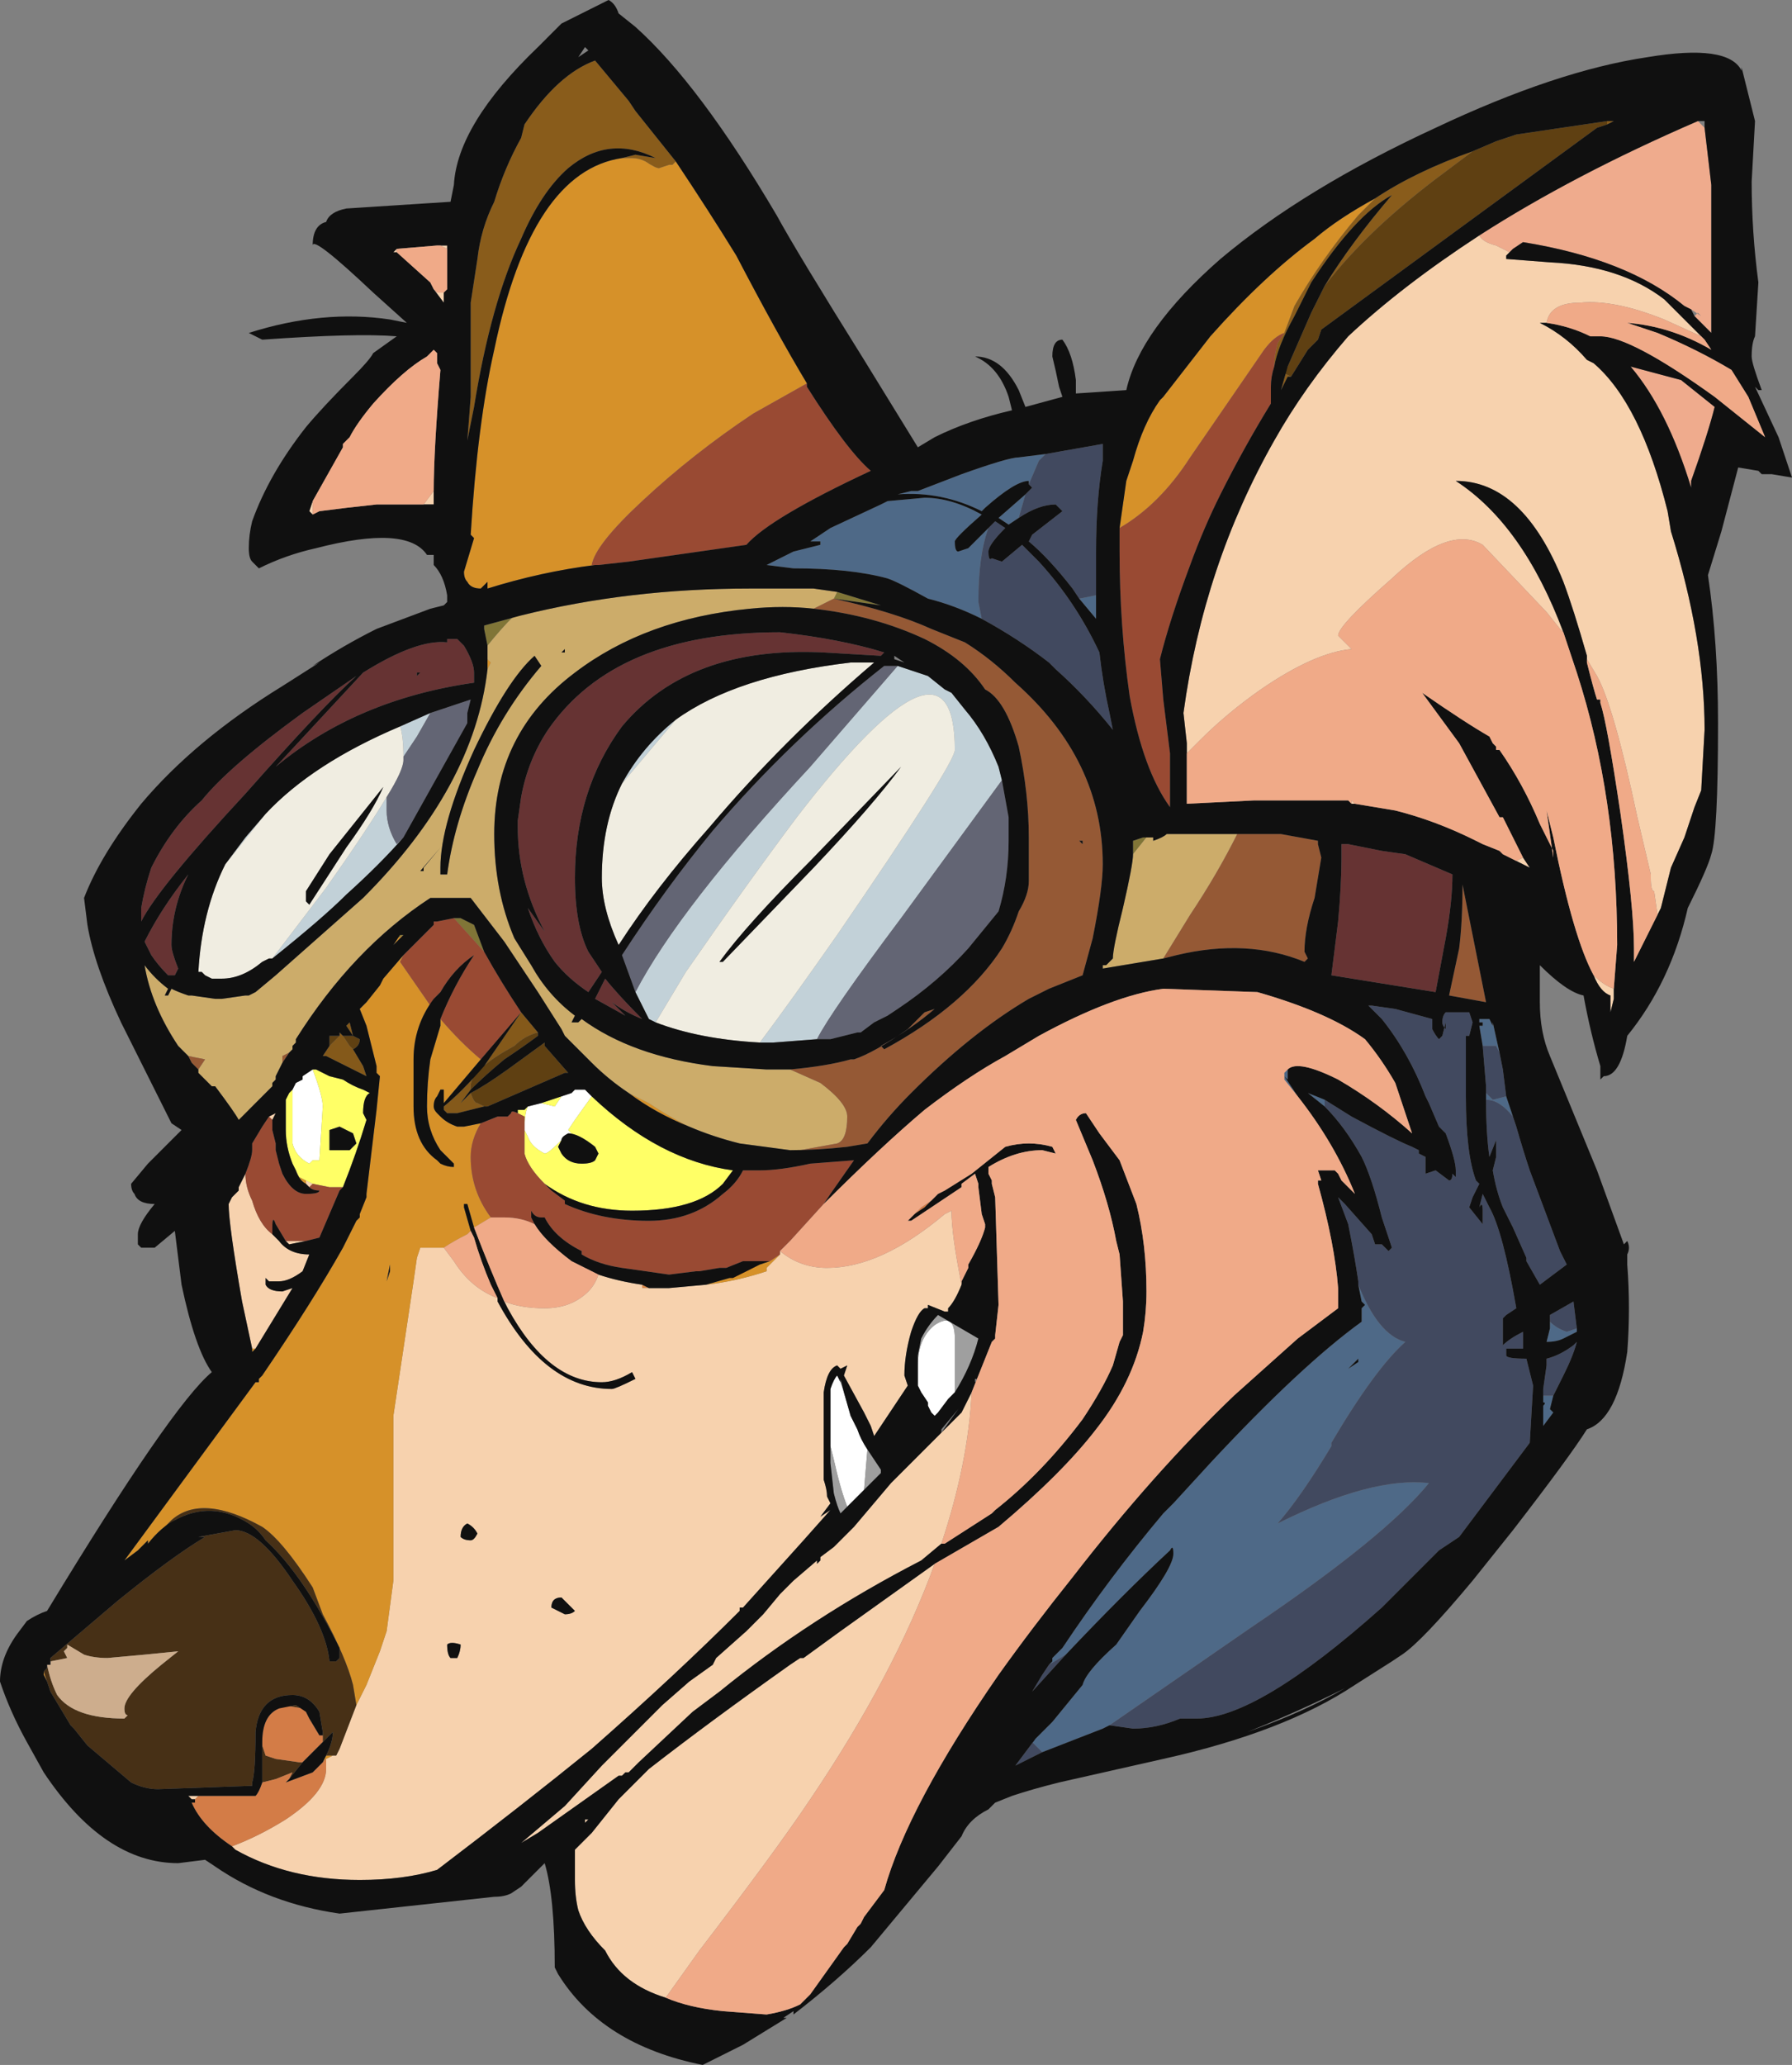 <?xml version="1.0" encoding="UTF-8" standalone="no"?>
<svg xmlns:ffdec="https://www.free-decompiler.com/flash" xmlns:xlink="http://www.w3.org/1999/xlink" ffdec:objectType="shape" height="30.7px" width="26.65px" xmlns="http://www.w3.org/2000/svg">
  <rect width="100%" height="100%" fill="#808080" stroke="none"/>
  <g transform="matrix(1.0, 0.0, 0.0, 1.0, -5.9, 29.65)">
    <path d="M15.55 -10.5 L15.45 -10.5 15.45 -10.55 15.55 -10.5" fill="#d88547" fill-rule="evenodd" stroke="none"/>
    <path d="M12.45 -26.0 L12.55 -26.0 12.55 -25.95 12.45 -26.0 M12.5 -25.3 L12.5 -25.15 12.35 -25.35 12.4 -25.3 12.5 -25.3 M11.8 -25.9 L11.75 -25.9 11.8 -25.95 11.8 -25.9 M12.35 -22.35 L12.35 -22.15 12.2 -22.15 12.35 -22.35 M10.65 -22.05 L10.55 -22.0 10.5 -22.05 10.55 -22.2 Q10.55 -22.1 10.55 -22.0 L10.65 -22.05 M11.2 -4.3 L11.35 -4.6 11.55 -5.1 11.65 -5.4 11.75 -6.15 11.75 -8.6 12.05 -10.6 12.1 -10.95 12.15 -11.1 12.5 -11.1 12.65 -10.9 Q12.9 -10.5 13.3 -10.35 L13.3 -10.3 Q14.0 -9.0 15.0 -9.0 15.05 -9.0 15.35 -9.15 L15.3 -9.25 Q15.05 -9.1 14.85 -9.1 14.05 -9.1 13.45 -10.2 L13.4 -10.3 Q13.65 -10.2 14.0 -10.2 14.4 -10.2 14.65 -10.45 14.75 -10.55 14.8 -10.7 15.1 -10.6 15.45 -10.55 L15.45 -10.5 15.55 -10.5 15.85 -10.5 16.4 -10.55 Q16.85 -10.6 17.3 -10.75 L17.3 -10.8 17.5 -11.0 17.5 -11.05 Q17.8 -10.8 18.2 -10.8 19.0 -10.8 19.95 -11.6 L20.05 -11.65 Q20.05 -11.3 20.2 -10.55 20.1 -10.3 20.0 -10.2 L20.0 -10.15 19.95 -10.15 19.7 -10.25 19.7 -10.2 19.65 -10.2 Q19.55 -10.15 19.45 -9.85 19.35 -9.5 19.35 -9.2 L19.4 -9.05 18.9 -8.3 18.85 -8.45 18.75 -8.65 18.45 -9.2 18.5 -9.35 18.4 -9.3 18.35 -9.35 Q18.2 -9.3 18.15 -8.95 L18.15 -8.45 Q18.15 -7.85 18.15 -7.65 18.2 -7.5 18.2 -7.4 L18.25 -7.3 18.1 -7.1 18.25 -7.2 17.85 -6.75 16.95 -5.75 16.9 -5.75 16.9 -5.7 Q15.95 -4.75 14.7 -3.65 13.65 -2.8 12.4 -1.85 11.9 -1.7 11.25 -1.7 10.2 -1.7 9.4 -2.15 L9.35 -2.2 Q9.75 -2.35 10.15 -2.6 10.75 -3.0 10.75 -3.35 L10.75 -3.5 10.85 -3.55 10.9 -3.55 10.95 -3.65 11.2 -4.3 M10.45 -12.1 L10.55 -12.05 10.5 -12.0 10.45 -12.05 10.45 -12.1 M10.45 -11.2 L10.2 -11.15 10.15 -11.2 10.45 -11.2 M9.95 -11.3 L10.05 -11.2 Q10.2 -11.0 10.5 -11.0 L10.4 -10.75 Q10.2 -10.6 10.05 -10.6 L9.9 -10.6 9.85 -10.65 9.85 -10.55 Q9.9 -10.45 10.1 -10.45 L10.25 -10.5 9.7 -9.6 9.65 -9.6 9.5 -10.3 Q9.3 -11.45 9.3 -11.75 L9.35 -11.85 9.45 -11.95 9.45 -12.0 9.55 -12.2 Q9.55 -12.0 9.65 -11.8 9.75 -11.45 9.95 -11.3 M9.9 -13.05 L10.0 -13.1 9.95 -13.0 9.9 -13.05 M9.15 -11.45 L9.15 -11.45 M8.85 -2.95 L8.8 -2.9 8.75 -2.9 8.7 -2.95 8.85 -2.95 M19.8 -6.4 Q19.2 -4.75 17.95 -2.9 17.45 -2.15 16.3 -0.65 L15.8 0.05 Q15.15 -0.15 14.9 -0.65 14.75 -0.8 14.65 -0.95 14.55 -1.1 14.5 -1.25 14.45 -1.45 14.45 -1.7 L14.45 -2.15 14.7 -2.4 15.1 -2.9 15.55 -3.35 Q16.45 -4.05 17.65 -4.9 L17.8 -5.0 17.85 -5.0 18.4 -5.4 19.8 -6.4 M20.35 -8.95 Q20.3 -7.9 19.9 -6.7 L19.6 -6.45 Q17.95 -5.6 16.6 -4.5 L16.2 -4.2 15.4 -3.45 15.25 -3.3 15.2 -3.3 15.15 -3.25 15.1 -3.25 13.9 -2.4 13.65 -2.25 14.3 -2.8 14.85 -3.4 15.75 -4.3 16.15 -4.65 16.5 -4.9 16.55 -5.0 17.0 -5.4 17.25 -5.65 17.5 -5.95 17.7 -6.15 18.05 -6.45 18.05 -6.4 18.1 -6.45 18.1 -6.5 18.3 -6.65 18.6 -6.95 19.15 -7.6 20.2 -8.65 20.35 -8.95 M13.6 -13.15 L13.6 -13.1 13.6 -13.15 M12.75 -5.2 Q12.6 -5.25 12.55 -5.2 12.55 -5.05 12.6 -5.0 L12.7 -5.0 Q12.75 -5.1 12.75 -5.2 M13.0 -6.85 Q12.95 -6.95 12.85 -7.0 12.75 -6.95 12.75 -6.8 12.8 -6.75 12.9 -6.75 12.95 -6.75 13.0 -6.85 M14.1 -5.75 L14.3 -5.65 Q14.4 -5.65 14.45 -5.7 L14.25 -5.9 Q14.1 -5.9 14.1 -5.75 M14.6 -2.6 L14.65 -2.6 14.6 -2.55 14.6 -2.6 M27.9 -26.15 Q27.95 -26.05 28.15 -26.0 L28.35 -25.9 28.4 -25.95 28.3 -25.85 28.3 -25.8 28.95 -25.75 Q30.0 -25.7 30.65 -25.2 L31.2 -24.65 30.65 -24.9 Q29.9 -25.2 29.4 -25.15 28.95 -25.15 28.9 -24.85 L28.8 -24.85 Q29.2 -24.65 29.5 -24.3 L29.6 -24.25 Q30.3 -23.65 30.7 -22.05 L30.75 -21.75 Q31.25 -20.15 31.25 -18.8 L31.2 -17.9 31.1 -17.65 30.95 -17.2 30.75 -16.75 30.6 -16.15 30.55 -16.05 30.5 -16.4 Q30.45 -16.4 30.45 -16.6 L30.45 -16.65 30.25 -17.5 Q29.9 -19.15 29.65 -19.6 L29.5 -19.85 29.5 -19.9 Q29.3 -20.6 29.15 -21.0 28.55 -22.5 27.55 -22.5 28.55 -21.85 29.15 -20.25 L29.1 -20.3 28.9 -20.55 27.95 -21.55 Q27.45 -21.85 26.6 -21.05 25.8 -20.35 25.8 -20.2 L26.0 -20.0 Q25.45 -19.95 24.65 -19.4 24.15 -19.05 23.75 -18.65 L23.55 -18.45 23.55 -18.6 23.5 -19.05 Q23.8 -21.25 24.85 -23.1 25.3 -23.9 25.95 -24.65 26.75 -25.4 27.9 -26.15 M29.9 -14.95 L29.9 -14.8 29.85 -14.6 29.85 -14.85 Q29.7 -14.9 29.6 -15.15 29.75 -15.0 29.9 -14.95 M28.55 -16.9 L28.65 -16.75 28.45 -16.85 28.55 -16.9 M26.05 -17.7 L26.0 -17.7 26.0 -17.75 26.05 -17.7" fill="#f7d2ae" fill-rule="evenodd" stroke="none"/>
    <path d="M17.9 -23.95 L17.1 -23.5 Q16.2 -22.9 15.45 -22.2 14.75 -21.55 14.7 -21.25 L14.75 -21.25 Q13.95 -21.15 13.15 -20.9 L13.15 -21.0 13.05 -20.9 Q12.9 -20.9 12.85 -21.0 12.8 -21.05 12.8 -21.15 L12.95 -21.65 12.9 -21.7 Q13.0 -23.35 13.25 -24.45 13.8 -27.1 15.15 -27.3 L15.3 -27.3 Q15.4 -27.3 15.5 -27.25 15.65 -27.15 15.7 -27.15 L15.85 -27.2 15.9 -27.2 15.95 -27.25 Q16.45 -26.5 16.85 -25.85 17.45 -24.7 17.9 -23.95 M22.55 -21.8 L22.65 -22.5 22.75 -22.8 Q22.9 -23.35 23.15 -23.7 L23.2 -23.75 23.9 -24.65 Q24.7 -25.55 25.45 -26.1 25.8 -26.4 26.35 -26.7 L26.1 -26.45 Q25.55 -25.8 25.15 -25.1 L25.0 -24.7 Q24.85 -24.65 24.7 -24.45 L23.6 -22.85 Q23.15 -22.15 22.55 -21.8 M13.15 -19.85 L13.2 -19.8 13.15 -19.7 13.15 -19.85 M9.45 -13.0 L9.6 -13.1 9.6 -13.15 9.45 -13.0 M15.25 -13.4 L15.55 -13.25 Q15.85 -13.05 16.15 -12.9 15.65 -13.1 15.25 -13.4 M11.9 -15.45 L11.85 -15.35 12.3 -14.7 12.35 -14.8 Q12.05 -14.4 12.05 -13.9 12.05 -13.55 12.05 -13.3 L12.05 -13.2 Q12.05 -12.65 12.4 -12.4 L12.45 -12.35 Q12.55 -12.3 12.65 -12.3 L12.65 -12.35 12.45 -12.55 Q12.25 -12.85 12.25 -13.2 12.25 -13.55 12.3 -13.9 L12.45 -14.4 12.45 -14.5 Q12.75 -14.15 13.05 -13.9 L12.5 -13.25 12.5 -13.45 12.45 -13.45 12.4 -13.35 Q12.35 -13.3 12.35 -13.2 12.35 -13.15 12.4 -13.1 L12.45 -13.05 Q12.55 -12.95 12.7 -12.9 L12.8 -12.9 13.05 -12.95 Q12.9 -12.7 12.9 -12.45 12.9 -11.95 13.2 -11.55 L12.95 -11.4 12.85 -11.75 12.8 -11.75 12.8 -11.7 12.9 -11.35 12.85 -11.3 Q12.65 -11.2 12.5 -11.1 L12.15 -11.1 12.1 -10.95 12.05 -10.6 11.75 -8.6 11.75 -6.15 11.65 -5.4 11.55 -5.1 11.35 -4.6 11.2 -4.3 11.15 -4.6 Q11.05 -5.0 10.7 -5.65 L10.55 -6.05 Q10.1 -6.75 9.8 -6.95 8.9 -7.45 8.45 -7.05 L8.35 -6.95 8.5 -7.05 Q8.3 -6.95 8.1 -6.7 L8.1 -6.75 7.95 -6.6 7.75 -6.45 9.7 -9.1 9.75 -9.1 9.75 -9.15 9.8 -9.2 Q10.55 -10.3 11.0 -11.1 L11.2 -11.5 11.25 -11.55 11.25 -11.6 11.35 -11.85 11.35 -11.9 11.5 -13.15 11.55 -13.65 11.5 -13.7 11.5 -13.8 11.35 -14.4 11.25 -14.65 11.35 -14.75 11.55 -15.0 11.6 -15.1 11.9 -15.45 M11.85 -15.75 L11.8 -15.7 11.9 -15.75 11.75 -15.6 11.85 -15.75 M21.2 -14.8 L21.5 -14.95 21.2 -14.8 M10.3 -12.25 L10.35 -12.15 10.45 -12.1 10.45 -12.05 Q10.35 -12.1 10.3 -12.25 M9.7 -9.6 L9.65 -9.55 9.65 -9.6 9.7 -9.6 M11.55 -10.2 L11.55 -10.2 M6.55 -4.8 L6.6 -4.65 6.55 -4.75 6.55 -4.8 M10.75 -3.55 L10.85 -3.55 10.75 -3.5 10.7 -3.45 10.75 -3.55 M17.5 -11.0 L17.3 -10.8 17.3 -10.75 Q16.85 -10.6 16.4 -10.55 L16.75 -10.65 17.2 -10.85 17.35 -10.9 17.5 -11.0 M11.7 -10.85 L11.7 -10.75 11.65 -10.6 11.7 -10.85" fill="#d69129" fill-rule="evenodd" stroke="none"/>
    <path d="M10.55 -13.75 Q10.7 -13.35 10.7 -13.2 L10.65 -12.4 10.55 -12.4 10.5 -12.35 Q10.3 -12.45 10.25 -12.65 10.25 -12.75 10.25 -13.0 L10.25 -13.45 10.3 -13.55 10.4 -13.6 10.4 -13.65 10.55 -13.75 M19.55 -9.35 Q19.55 -9.75 19.8 -9.95 20.1 -10.15 20.1 -9.75 L20.1 -8.95 20.0 -8.85 19.85 -8.65 19.8 -8.6 19.75 -8.65 19.7 -8.75 19.7 -8.8 19.6 -8.95 19.55 -9.05 19.55 -9.35 M18.45 -8.95 L18.55 -8.6 18.65 -8.4 Q18.7 -8.25 18.8 -8.1 L18.75 -7.5 18.5 -7.25 Q18.4 -7.5 18.3 -7.95 L18.25 -8.15 18.25 -9.0 Q18.3 -9.15 18.35 -9.2 L18.4 -9.1 18.45 -8.95 M18.6 -7.15 L18.6 -7.15 M14.25 -12.7 L14.2 -12.65 Q14.05 -12.5 14.0 -12.5 13.8 -12.6 13.75 -12.75 L13.7 -12.85 Q13.7 -13.1 13.75 -13.2 L13.95 -13.25 14.15 -13.2 14.25 -13.35 14.4 -13.4 14.45 -13.45 14.6 -13.45 14.7 -13.35 14.45 -13.0 14.35 -12.85 14.4 -12.8 14.35 -12.8 Q14.25 -12.75 14.25 -12.7" fill="#ffffff" fill-rule="evenodd" stroke="none"/>
    <path d="M10.55 -13.75 L10.6 -13.75 10.8 -13.65 11.0 -13.6 Q11.15 -13.5 11.3 -13.45 L11.4 -13.4 Q11.3 -13.35 11.3 -13.1 L11.35 -13.0 Q11.2 -12.5 11.0 -12.0 L10.8 -12.0 10.55 -12.05 10.45 -12.1 10.35 -12.15 10.3 -12.25 10.25 -12.35 Q10.15 -12.6 10.15 -12.85 10.15 -13.2 10.15 -13.3 L10.2 -13.4 10.25 -13.45 10.25 -13.0 Q10.25 -12.75 10.25 -12.65 10.3 -12.45 10.5 -12.35 L10.55 -12.4 10.65 -12.4 10.7 -13.2 Q10.7 -13.35 10.55 -13.75 M10.8 -12.85 L10.8 -12.55 11.1 -12.55 11.2 -12.65 11.15 -12.8 10.95 -12.9 10.8 -12.85 M14.0 -12.05 Q13.75 -12.3 13.7 -12.5 13.7 -12.65 13.7 -13.05 L13.6 -13.1 13.6 -13.15 13.7 -13.15 13.75 -13.2 Q13.7 -13.1 13.7 -12.85 L13.75 -12.75 Q13.8 -12.6 14.0 -12.5 14.05 -12.5 14.2 -12.65 L14.25 -12.7 14.2 -12.6 14.25 -12.5 Q14.35 -12.35 14.55 -12.35 14.7 -12.35 14.75 -12.4 L14.8 -12.5 14.75 -12.6 Q14.5 -12.8 14.35 -12.8 L14.4 -12.8 14.35 -12.85 14.45 -13.0 14.7 -13.35 Q15.7 -12.4 16.8 -12.25 L16.65 -12.05 Q16.25 -11.65 15.3 -11.65 14.55 -11.65 14.0 -12.05 M14.25 -13.35 L14.15 -13.2 13.95 -13.25 14.25 -13.35" fill="#ffff66" fill-rule="evenodd" stroke="none"/>
    <path d="M20.5 -20.45 Q20.1 -20.65 19.7 -20.75 19.25 -21.0 19.1 -21.05 18.55 -21.2 17.7 -21.2 L17.3 -21.25 17.7 -21.45 18.1 -21.55 18.1 -21.6 17.95 -21.6 18.25 -21.8 19.0 -22.15 19.1 -22.2 19.65 -22.25 Q20.05 -22.25 20.5 -22.0 20.1 -21.65 20.1 -21.6 20.1 -21.45 20.15 -21.45 L20.3 -21.5 20.6 -21.8 Q20.45 -21.4 20.45 -20.7 L20.5 -20.45 M21.2 -22.45 L21.2 -22.5 Q21.0 -22.5 20.55 -22.1 L20.5 -22.05 Q19.9 -22.35 19.25 -22.3 L19.45 -22.35 19.55 -22.35 20.2 -22.6 Q20.9 -22.85 21.05 -22.85 L21.45 -22.9 21.35 -22.8 21.2 -22.45 M22.2 -20.8 L22.2 -20.45 21.95 -20.75 22.2 -20.8 M21.05 -21.95 L20.9 -21.85 20.75 -21.95 21.15 -22.3 21.05 -21.95 M25.2 -13.35 L25.0 -13.6 25.0 -13.65 25.0 -13.7 25.05 -13.75 25.05 -13.6 25.0 -13.65 25.2 -13.35 M21.5 -4.9 L21.55 -4.95 21.55 -5.0 21.7 -5.15 Q22.4 -6.2 23.2 -7.15 L23.35 -7.3 23.9 -7.9 Q25.25 -9.35 26.15 -10.0 L26.15 -10.2 26.2 -10.25 26.15 -10.3 26.1 -10.55 Q26.4 -9.8 26.8 -9.7 26.35 -9.3 25.7 -8.2 L25.7 -8.15 Q25.25 -7.4 24.9 -7.0 26.3 -7.7 27.15 -7.6 26.5 -6.8 24.5 -5.45 L22.4 -4.0 22.3 -3.95 21.4 -3.6 21.25 -3.75 21.3 -3.8 21.55 -4.05 22.0 -4.6 Q22.05 -4.8 22.5 -5.2 L22.85 -5.7 Q23.35 -6.35 23.35 -6.55 23.35 -6.7 23.3 -6.6 22.6 -5.95 21.75 -5.05 L21.5 -4.9 M25.6 -13.2 L25.35 -13.4 25.6 -13.3 25.6 -13.2 M27.95 -14.1 L27.9 -14.4 27.95 -14.4 27.95 -14.45 27.9 -14.45 27.9 -14.5 28.05 -14.5 28.1 -14.4 28.1 -14.45 28.2 -14.0 28.15 -14.1 27.95 -14.1 M28.3 -13.35 L28.4 -13.05 Q28.2 -13.3 28.0 -13.3 L28.0 -13.4 28.1 -13.3 28.3 -13.35 M29.35 -9.9 L29.35 -9.85 29.15 -9.75 Q29.05 -9.7 28.9 -9.7 L28.95 -9.9 28.95 -10.0 Q29.05 -9.9 29.2 -9.85 L29.35 -9.9 M28.85 -8.9 L29.0 -8.9 28.95 -8.7 29.0 -8.65 28.85 -8.45 28.85 -8.75 Q28.9 -8.8 28.85 -8.8 L28.85 -8.9 M26.1 -9.45 L25.95 -9.3 26.1 -9.4 26.1 -9.45" fill="#4e6987" fill-rule="evenodd" stroke="none"/>
    <path d="M13.9 -14.3 Q13.7 -14.25 13.55 -14.1 12.9 -13.75 12.9 -13.5 L12.9 -13.45 12.75 -13.25 12.9 -13.4 Q12.95 -13.25 13.0 -13.25 L13.1 -13.2 12.7 -13.1 Q12.6 -13.1 12.55 -13.1 L12.5 -13.15 12.5 -13.2 Q12.75 -13.4 13.1 -13.8 L13.65 -14.6 13.9 -14.3 M11.15 -14.25 L11.05 -14.4 11.1 -14.45 11.15 -14.25 M11.15 -14.05 L11.3 -13.8 11.35 -13.65 10.75 -13.95 10.7 -13.95 10.8 -14.1 10.95 -14.25 10.95 -14.3 11.0 -14.25 11.1 -14.1 11.15 -14.05" fill="#84591a" fill-rule="evenodd" stroke="none"/>
    <path d="M31.25 -27.75 L31.35 -26.9 31.35 -24.7 31.1 -24.95 31.15 -25.0 31.2 -24.95 31.05 -25.05 30.95 -25.1 Q30.1 -25.8 28.55 -26.05 L28.4 -25.95 28.35 -25.9 28.15 -26.0 Q27.95 -26.05 27.9 -26.15 29.3 -27.05 31.15 -27.85 L31.25 -27.75 M30.9 -24.0 L31.4 -23.6 Q31.3 -23.2 31.05 -22.5 L31.05 -22.4 Q30.7 -23.55 30.15 -24.2 L30.9 -24.0" fill="#efab8d" fill-rule="evenodd" stroke="none"/>
    <path d="M13.65 -20.5 L13.55 -20.5 Q13.35 -20.3 13.15 -20.05 L13.1 -20.3 13.1 -20.35 13.65 -20.5 M18.3 -20.75 L18.35 -20.85 19.0 -20.65 18.3 -20.75 M13.1 -15.5 L12.65 -16.0 12.75 -16.0 12.95 -15.9 13.1 -15.5 M11.9 -15.75 L11.8 -15.7 11.85 -15.75 11.9 -15.75 M22.75 -16.95 L22.75 -17.15 22.9 -17.2 22.95 -17.2 22.75 -16.95" fill="#807537" fill-rule="evenodd" stroke="none"/>
    <path d="M12.7 -20.15 L12.8 -20.05 Q12.95 -19.8 12.95 -19.65 L12.95 -19.5 Q11.2 -19.25 10.0 -18.25 L11.3 -19.65 Q12.1 -20.15 12.55 -20.1 L12.55 -20.15 12.7 -20.15 M12.15 -19.65 L12.1 -19.65 12.1 -19.6 12.15 -19.65 M13.65 -17.8 Q13.75 -18.35 14.05 -18.8 15.05 -20.25 17.5 -20.25 18.4 -20.15 19.05 -19.95 L19.0 -19.9 18.15 -19.95 Q16.15 -20.05 15.15 -18.85 14.45 -17.9 14.45 -16.6 14.45 -15.9 14.65 -15.5 L14.85 -15.2 14.65 -14.9 Q14.35 -15.1 14.15 -15.35 13.9 -15.7 13.75 -16.15 L14.0 -15.8 Q13.6 -16.55 13.6 -17.35 L13.6 -17.45 13.65 -17.8 M14.9 -15.1 Q15.1 -14.85 15.45 -14.5 15.2 -14.6 15.0 -14.75 L15.2 -14.55 14.75 -14.8 14.9 -15.1 M9.55 -17.85 Q8.25 -16.45 8.0 -15.95 L8.0 -16.15 Q8.05 -16.45 8.15 -16.75 8.45 -17.35 8.9 -17.75 9.3 -18.25 10.4 -19.05 L11.2 -19.6 Q10.7 -19.15 9.55 -17.85 M8.5 -15.15 L8.4 -15.15 Q8.25 -15.3 8.15 -15.45 L8.05 -15.65 Q8.3 -16.15 8.7 -16.65 8.45 -16.15 8.45 -15.6 8.45 -15.5 8.55 -15.25 L8.5 -15.15 M25.85 -17.1 L25.95 -17.1 26.45 -17.0 26.8 -16.95 27.5 -16.65 Q27.5 -16.25 27.4 -15.7 L27.25 -14.9 25.7 -15.15 25.8 -15.95 Q25.85 -16.5 25.85 -16.9 L25.85 -17.1" fill="#663333" fill-rule="evenodd" stroke="none"/>
    <path d="M15.15 -27.3 L15.35 -27.35 15.65 -27.3 Q14.95 -27.65 14.35 -27.15 13.95 -26.8 13.65 -26.1 13.2 -25.15 12.95 -23.6 L12.85 -23.1 12.9 -23.75 12.9 -25.15 13.0 -25.8 Q13.05 -26.25 13.25 -26.65 13.4 -27.15 13.65 -27.6 L13.7 -27.8 Q14.2 -28.55 14.75 -28.75 L15.25 -28.15 15.35 -28.0 15.95 -27.25 15.9 -27.2 15.85 -27.2 15.7 -27.15 Q15.65 -27.15 15.5 -27.25 15.4 -27.3 15.3 -27.3 L15.15 -27.3 M26.35 -26.7 Q26.95 -27.1 27.8 -27.4 L27.4 -27.1 Q26.25 -26.25 25.6 -25.4 26.0 -26.05 26.6 -26.75 26.05 -26.45 25.4 -25.45 L25.15 -24.95 Q24.9 -24.5 24.85 -24.2 L24.85 -24.25 Q24.85 -24.35 24.9 -24.55 L25.0 -24.7 25.15 -25.1 Q25.55 -25.8 26.1 -26.45 L26.35 -26.7 M29.8 -27.85 L29.9 -27.85 29.8 -27.8 29.8 -27.85 M25.1 -24.05 L25.05 -24.05 24.95 -23.85 25.05 -24.2 25.0 -24.1 25.1 -24.05" fill="#895c1b" fill-rule="evenodd" stroke="none"/>
    <path d="M8.5 -7.05 L8.35 -6.95 8.45 -7.05 Q8.9 -7.45 9.8 -6.95 10.1 -6.75 10.55 -6.05 L10.7 -5.65 Q11.05 -5.0 11.15 -4.6 L11.2 -4.3 10.95 -3.65 10.9 -3.55 10.85 -3.55 10.75 -3.55 Q10.85 -3.75 10.85 -3.9 L10.7 -3.75 10.7 -3.85 10.7 -3.9 10.65 -4.2 Q10.5 -4.45 10.25 -4.45 9.75 -4.45 9.7 -3.9 9.7 -3.3 9.65 -3.15 L9.65 -3.1 8.25 -3.05 Q8.05 -3.05 7.85 -3.15 L7.2 -3.7 7.0 -3.95 6.95 -4.0 6.65 -4.5 6.6 -4.65 6.55 -4.8 6.6 -4.85 6.6 -4.9 Q6.65 -4.65 6.75 -4.45 7.0 -4.1 7.75 -4.1 L7.8 -4.15 Q7.75 -4.15 7.75 -4.25 7.75 -4.45 8.3 -4.9 L8.55 -5.1 8.05 -5.05 7.5 -5.0 Q7.3 -5.0 7.15 -5.05 L6.9 -5.2 6.9 -5.15 6.85 -5.1 6.9 -5.0 6.65 -4.95 6.65 -4.9 6.65 -5.0 7.65 -5.85 Q8.45 -6.5 8.95 -6.8 L8.85 -6.8 9.4 -6.9 Q9.75 -6.9 10.25 -6.15 10.75 -5.45 10.8 -4.95 L10.9 -4.95 10.95 -5.0 10.95 -5.15 Q10.4 -6.25 9.85 -6.75 9.75 -6.9 9.6 -7.0 9.05 -7.35 8.5 -7.05 M10.45 -4.2 L10.4 -4.25 10.1 -4.3 10.05 -4.25 10.3 -4.3 10.45 -4.2 M9.8 -3.7 L9.85 -3.55 10.0 -3.5 10.35 -3.45 10.4 -3.45 10.2 -3.2 10.25 -3.3 10.0 -3.2 9.8 -3.15 9.8 -3.7" fill="#473016" fill-rule="evenodd" stroke="none"/>
    <path d="M10.7 -3.85 L10.7 -3.75 10.4 -3.45 10.35 -3.45 10.0 -3.5 9.85 -3.55 9.8 -3.7 9.8 -3.75 Q9.8 -4.15 10.05 -4.25 L10.1 -4.3 10.4 -4.25 10.45 -4.2 10.5 -4.1 10.65 -3.85 10.7 -3.85 M10.75 -3.5 L10.75 -3.35 Q10.75 -3.0 10.15 -2.6 9.75 -2.35 9.35 -2.2 8.9 -2.5 8.75 -2.85 L8.8 -2.85 8.8 -2.9 8.85 -2.95 9.7 -2.95 Q9.75 -3.0 9.8 -3.15 L10.0 -3.2 10.25 -3.3 10.2 -3.2 10.15 -3.15 10.55 -3.3 10.7 -3.45 10.75 -3.5 M19.5 -11.6 L19.6 -11.7 19.75 -11.8 19.65 -11.7 19.5 -11.6" fill="#d37c47" fill-rule="evenodd" stroke="none"/>
    <path d="M17.9 -23.95 L17.9 -23.9 Q18.5 -22.95 18.85 -22.65 17.35 -21.95 17.0 -21.55 L15.25 -21.3 14.8 -21.25 14.75 -21.25 14.7 -21.25 Q14.75 -21.55 15.45 -22.2 16.2 -22.9 17.1 -23.5 L17.9 -23.95 M24.85 -24.2 Q24.8 -24.05 24.8 -23.9 L24.8 -23.65 Q24.4 -23.0 24.05 -22.3 23.8 -21.8 23.6 -21.25 23.3 -20.45 23.15 -19.85 L23.2 -19.25 23.3 -18.45 23.3 -17.65 Q22.9 -18.2 22.7 -19.3 22.55 -20.35 22.55 -21.45 L22.55 -21.8 Q23.15 -22.15 23.6 -22.85 L24.7 -24.45 Q24.85 -24.65 25.0 -24.7 L24.9 -24.55 Q24.85 -24.35 24.85 -24.25 L24.85 -24.2 M11.9 -15.45 L12.35 -15.9 12.35 -15.95 12.4 -15.95 12.65 -16.0 13.1 -15.5 Q13.35 -15.05 13.65 -14.6 L13.05 -13.9 Q12.75 -14.15 12.45 -14.5 12.65 -15.0 12.95 -15.45 12.65 -15.25 12.45 -14.9 L12.35 -14.8 12.3 -14.7 11.85 -15.35 11.9 -15.45 M13.2 -11.55 Q12.9 -11.95 12.9 -12.45 12.9 -12.7 13.05 -12.95 L13.3 -13.05 13.45 -13.05 13.5 -13.1 Q13.5 -13.15 13.6 -13.1 L13.7 -13.05 Q13.7 -12.65 13.7 -12.5 13.75 -12.3 14.0 -12.05 L14.1 -11.95 14.3 -11.8 14.3 -11.75 Q14.85 -11.5 15.55 -11.5 16.2 -11.5 16.65 -11.9 16.85 -12.05 16.95 -12.25 L17.2 -12.25 Q17.5 -12.25 17.95 -12.35 L18.6 -12.4 18.25 -11.9 18.15 -11.75 17.65 -11.2 17.5 -11.05 17.5 -11.0 17.35 -10.9 16.95 -10.9 16.7 -10.8 16.6 -10.8 16.3 -10.75 16.25 -10.75 15.85 -10.7 15.15 -10.8 Q14.8 -10.85 14.55 -11.0 L14.55 -11.05 Q14.15 -11.25 14.0 -11.55 L13.95 -11.55 Q13.85 -11.55 13.8 -11.65 L13.8 -11.55 13.85 -11.45 Q13.65 -11.55 13.4 -11.55 L13.2 -11.55 M10.55 -12.05 L10.8 -12.0 11.0 -12.0 10.95 -11.95 10.65 -11.25 10.45 -11.2 10.15 -11.2 10.0 -11.45 Q9.95 -11.6 9.95 -11.4 9.95 -11.35 9.95 -11.3 9.75 -11.45 9.65 -11.8 9.55 -12.0 9.55 -12.2 9.65 -12.45 9.65 -12.55 L9.65 -12.65 9.8 -12.9 9.9 -13.05 9.95 -13.0 9.95 -12.85 10.0 -12.65 10.0 -12.55 10.05 -12.35 10.1 -12.2 Q10.25 -11.9 10.45 -11.9 10.65 -11.9 10.65 -11.95 10.55 -11.95 10.5 -12.0 L10.55 -12.05 M16.75 -10.65 L16.8 -10.65 17.2 -10.85 16.75 -10.65" fill="#994a33" fill-rule="evenodd" stroke="none"/>
    <path d="M13.65 -20.5 Q15.25 -20.9 17.05 -20.9 L18.0 -20.9 18.35 -20.85 18.3 -20.75 18.0 -20.6 Q17.55 -20.65 17.05 -20.6 15.5 -20.45 14.45 -19.65 13.25 -18.75 13.25 -17.25 13.25 -16.4 13.55 -15.7 L13.8 -15.3 Q14.05 -14.85 14.45 -14.55 L14.4 -14.45 14.5 -14.45 14.55 -14.5 Q15.3 -13.95 16.5 -13.8 L17.3 -13.75 17.65 -13.75 18.1 -13.55 Q18.5 -13.25 18.5 -13.05 18.5 -12.7 18.35 -12.65 L17.8 -12.55 17.65 -12.55 16.9 -12.65 Q16.5 -12.75 16.15 -12.9 15.85 -13.05 15.55 -13.25 L15.25 -13.4 Q14.95 -13.6 14.7 -13.85 L14.3 -14.25 14.25 -14.35 13.9 -14.9 13.4 -15.65 12.9 -16.3 12.3 -16.3 Q11.15 -15.55 10.3 -14.2 L10.3 -14.15 10.25 -14.1 10.25 -14.05 10.2 -14.0 10.1 -13.95 10.1 -13.85 10.0 -13.65 10.0 -13.6 9.95 -13.55 9.95 -13.5 9.6 -13.15 9.6 -13.1 9.45 -13.0 Q9.4 -13.1 9.1 -13.5 L9.05 -13.5 8.85 -13.7 8.85 -13.75 8.95 -13.9 8.7 -13.95 8.55 -14.1 Q8.15 -14.7 8.05 -15.3 8.2 -15.1 8.4 -14.95 L8.35 -14.85 8.4 -14.85 8.45 -14.95 Q8.55 -14.9 8.7 -14.85 L8.75 -14.85 9.1 -14.8 9.2 -14.8 9.55 -14.85 9.6 -14.85 9.7 -14.9 10.0 -15.15 Q10.85 -15.9 11.3 -16.3 12.95 -17.95 13.15 -19.7 L13.2 -19.8 13.15 -19.85 13.15 -20.05 Q13.35 -20.3 13.55 -20.5 L13.65 -20.5 M18.3 -20.75 L18.3 -20.75 M14.25 -19.95 L14.3 -19.95 14.3 -20.0 14.25 -19.95 M13.95 -19.75 L13.85 -19.9 Q13.45 -19.55 12.95 -18.5 12.45 -17.4 12.45 -16.75 L12.45 -16.65 12.55 -16.65 Q12.65 -17.4 13.0 -18.2 13.35 -19.05 13.95 -19.75 M13.0 -16.9 L13.0 -16.9 M12.2 -16.75 L12.45 -17.05 12.15 -16.7 12.2 -16.7 12.2 -16.75 M22.75 -16.95 L22.95 -17.2 23.05 -17.2 23.05 -17.15 Q23.2 -17.2 23.25 -17.25 L24.3 -17.25 Q24.0 -16.65 23.6 -16.05 L23.2 -15.4 22.3 -15.25 22.3 -15.3 22.35 -15.3 22.45 -15.4 Q22.45 -15.55 22.6 -16.15 22.75 -16.8 22.75 -16.95 M8.3 -14.85 L8.3 -14.85" fill="#ccac6a" fill-rule="evenodd" stroke="none"/>
    <path d="M6.65 -4.9 L6.65 -4.95 6.9 -5.0 6.85 -5.1 6.9 -5.15 6.9 -5.2 7.15 -5.05 Q7.3 -5.0 7.5 -5.0 L8.05 -5.05 8.55 -5.1 8.3 -4.9 Q7.75 -4.45 7.75 -4.25 7.75 -4.15 7.8 -4.15 L7.75 -4.1 Q7.0 -4.1 6.75 -4.45 6.65 -4.65 6.6 -4.9 L6.65 -4.9" fill="#cdad8d" fill-rule="evenodd" stroke="none"/>
    <path d="M19.55 -9.35 L19.55 -9.5 19.6 -9.75 Q19.7 -9.95 19.85 -10.1 L20.45 -9.75 Q20.35 -9.35 20.1 -8.95 L20.1 -9.75 Q20.1 -10.15 19.8 -9.95 19.55 -9.75 19.55 -9.35 M19.8 -8.6 L19.8 -8.6 M18.8 -8.1 L19.0 -7.8 19.0 -7.75 18.75 -7.5 18.8 -8.1 M18.5 -7.25 L18.4 -7.15 Q18.35 -7.25 18.3 -7.45 L18.25 -7.9 18.25 -8.15 18.3 -7.95 Q18.4 -7.5 18.5 -7.25" fill="#9f9f9f" fill-rule="evenodd" stroke="none"/>
    <path d="M8.7 -13.95 L8.95 -13.9 8.85 -13.75 8.75 -13.85 8.7 -13.95 M10.1 -13.85 L10.1 -13.95 10.2 -14.0 10.1 -13.85 M17.65 -12.55 L17.8 -12.55 18.35 -12.65 Q18.5 -12.7 18.5 -13.05 18.5 -13.25 18.1 -13.55 L17.65 -13.75 Q18.2 -13.8 18.55 -13.9 18.55 -13.85 18.55 -13.9 L18.6 -13.9 Q18.9 -14.0 19.4 -14.35 L19.65 -14.6 19.8 -14.65 Q19.45 -14.35 19.0 -14.1 L19.05 -14.05 Q20.25 -14.7 20.8 -15.55 20.95 -15.8 21.05 -16.1 21.2 -16.35 21.2 -16.55 L21.2 -17.2 Q21.2 -17.85 21.05 -18.55 20.85 -19.25 20.55 -19.4 20.25 -19.85 19.65 -20.15 18.9 -20.5 18.0 -20.6 L18.3 -20.75 Q19.2 -20.55 19.75 -20.3 L20.25 -20.1 Q20.65 -19.85 21.0 -19.5 22.3 -18.35 22.3 -16.8 22.3 -16.45 22.15 -15.7 L22.0 -15.15 21.5 -14.95 21.2 -14.8 Q20.35 -14.3 19.45 -13.4 19.1 -13.05 18.8 -12.65 L18.5 -12.6 Q18.05 -12.55 17.65 -12.55 M24.3 -17.25 L24.95 -17.25 25.5 -17.15 25.5 -17.1 25.55 -16.9 25.45 -16.3 Q25.3 -15.85 25.3 -15.5 L25.35 -15.4 25.3 -15.35 Q24.45 -15.7 23.4 -15.45 L23.2 -15.4 23.6 -16.05 Q24.0 -16.65 24.3 -17.25 M22.0 -17.15 L21.95 -17.15 22.0 -17.1 22.0 -17.15 M27.65 -16.5 L28.0 -14.75 27.45 -14.85 27.6 -15.55 Q27.65 -15.95 27.65 -16.5" fill="#955935" fill-rule="evenodd" stroke="none"/>
    <path d="M27.8 -27.4 L28.15 -27.55 28.45 -27.65 29.8 -27.85 29.8 -27.8 29.65 -27.75 25.55 -24.75 25.5 -24.6 25.35 -24.45 25.1 -24.05 25.0 -24.1 25.05 -24.2 25.4 -25.0 25.6 -25.4 Q26.25 -26.25 27.4 -27.1 L27.8 -27.4 M13.9 -14.3 L13.9 -14.25 Q13.7 -14.1 13.4 -13.9 13.1 -13.65 12.9 -13.45 L12.9 -13.5 Q12.9 -13.75 13.55 -14.1 13.7 -14.25 13.9 -14.3 M12.9 -13.4 Q13.1 -13.5 13.45 -13.75 L14.0 -14.15 14.0 -14.1 14.35 -13.7 14.3 -13.7 13.15 -13.2 13.1 -13.2 13.0 -13.25 Q12.95 -13.25 12.9 -13.4 M11.15 -14.25 L11.25 -14.2 Q11.25 -14.1 11.15 -14.05 L11.1 -14.1 11.0 -14.25 11.15 -14.25 M10.8 -14.1 Q10.8 -14.2 10.8 -14.25 L10.95 -14.25 10.8 -14.1" fill="#5f4012" fill-rule="evenodd" stroke="none"/>
    <path d="M20.5 -20.45 L20.45 -20.7 Q20.45 -21.4 20.6 -21.8 L20.7 -21.9 20.85 -21.8 Q20.6 -21.55 20.6 -21.45 20.6 -21.3 20.65 -21.35 L20.8 -21.3 21.1 -21.55 21.35 -21.3 Q21.9 -20.7 22.25 -19.95 22.3 -19.5 22.4 -19.05 L22.45 -18.8 Q22.05 -19.3 21.6 -19.7 L21.5 -19.8 Q21.05 -20.15 20.5 -20.45 M21.2 -22.45 L21.35 -22.8 21.45 -22.9 22.3 -23.05 22.3 -22.8 Q22.2 -22.2 22.2 -21.45 L22.2 -20.8 21.95 -20.75 21.85 -20.9 Q21.5 -21.35 21.2 -21.6 L21.25 -21.7 21.7 -22.05 21.6 -22.15 Q21.35 -22.15 21.05 -21.95 L21.15 -22.3 21.25 -22.4 21.2 -22.45 M21.5 -4.9 L21.75 -5.05 21.25 -4.5 21.4 -4.75 21.5 -4.9 M21.3 -3.8 L21.25 -3.75 21.4 -3.6 21.0 -3.4 21.3 -3.8 M22.4 -4.0 L24.5 -5.45 Q26.5 -6.8 27.15 -7.6 26.3 -7.7 24.9 -7.0 25.25 -7.4 25.7 -8.15 L25.7 -8.2 Q26.35 -9.3 26.8 -9.7 26.4 -9.8 26.1 -10.55 L26.1 -10.6 Q26.05 -10.95 25.95 -11.45 L25.8 -11.85 25.9 -11.75 26.3 -11.3 26.35 -11.15 26.45 -11.15 26.55 -11.05 26.6 -11.1 26.45 -11.55 Q26.3 -12.15 26.15 -12.45 25.9 -12.9 25.6 -13.2 L25.6 -13.3 26.0 -13.05 Q26.65 -12.7 26.9 -12.6 L27.0 -12.55 27.0 -12.5 27.1 -12.45 27.1 -12.2 27.25 -12.25 27.45 -12.1 Q27.5 -12.1 27.5 -12.2 L27.55 -12.15 27.55 -12.25 Q27.55 -12.4 27.4 -12.8 L27.3 -12.9 27.15 -13.25 27.1 -13.35 Q26.85 -14.0 26.45 -14.5 L26.25 -14.7 26.3 -14.7 26.65 -14.65 27.2 -14.5 27.2 -14.35 Q27.25 -14.25 27.3 -14.2 L27.35 -14.25 27.4 -14.45 27.4 -14.35 Q27.35 -14.4 27.35 -14.45 27.35 -14.55 27.4 -14.6 L27.75 -14.6 27.8 -14.45 27.75 -14.25 27.7 -14.25 27.7 -13.35 Q27.7 -12.5 27.85 -12.1 L27.9 -12.05 27.8 -11.85 27.75 -11.7 27.95 -11.45 27.95 -11.65 Q27.95 -11.8 27.9 -11.7 L27.95 -11.9 28.05 -11.7 Q28.25 -11.35 28.45 -10.2 L28.3 -10.1 28.25 -10.05 28.25 -9.65 Q28.35 -9.75 28.55 -9.85 L28.55 -9.6 28.3 -9.6 28.3 -9.5 Q28.3 -9.45 28.6 -9.45 L28.7 -9.05 28.65 -8.2 27.6 -6.8 27.3 -6.6 26.45 -5.75 Q24.6 -4.1 23.7 -4.1 L23.45 -4.1 Q23.1 -3.95 22.75 -3.95 L22.4 -4.0 M27.65 -14.55 L27.65 -14.55 M28.2 -14.0 L28.25 -13.75 28.3 -13.35 28.1 -13.3 28.0 -13.4 28.0 -13.5 27.95 -14.1 28.15 -14.1 28.2 -14.0 M28.4 -13.05 L28.45 -12.9 Q28.55 -12.55 28.65 -12.25 L29.1 -11.05 29.2 -10.85 28.8 -10.55 28.6 -10.9 28.6 -10.95 28.4 -11.4 28.25 -11.7 Q28.15 -11.95 28.1 -12.25 L28.15 -12.45 28.15 -12.7 28.05 -12.45 Q28.0 -12.8 28.0 -13.3 28.2 -13.3 28.4 -13.05 M29.35 -9.9 L29.2 -9.85 Q29.05 -9.9 28.95 -10.0 L28.95 -10.1 29.3 -10.3 29.35 -9.9 M29.0 -8.9 L28.85 -8.9 28.85 -9.0 28.9 -9.35 28.9 -9.45 Q29.1 -9.5 29.3 -9.65 L29.35 -9.7 Q29.3 -9.5 29.15 -9.2 L29.0 -8.9" fill="#41495f" fill-rule="evenodd" stroke="none"/>
    <path d="M15.95 -18.95 L15.15 -18.0 Q15.45 -18.55 15.95 -18.95 M12.3 -19.05 L12.1 -18.7 11.9 -18.4 Q11.9 -18.7 11.85 -18.85 L12.3 -19.05 M11.65 -17.8 L11.65 -17.6 Q11.65 -17.35 11.8 -17.1 L11.9 -17.2 Q11.55 -16.8 11.05 -16.35 10.7 -16.0 9.95 -15.4 L10.75 -16.45 Q11.35 -17.3 11.65 -17.8 M9.25 -16.8 Q9.4 -17.0 9.55 -17.2 L9.85 -17.55 9.25 -16.8 M15.65 -14.45 L15.55 -14.5 15.35 -14.9 Q16.0 -16.15 17.95 -18.25 L19.25 -19.75 19.7 -19.6 19.95 -19.4 20.05 -19.35 20.25 -19.1 Q20.55 -18.75 20.75 -18.25 L20.8 -18.05 19.3 -16.0 Q18.25 -14.6 18.05 -14.2 L17.4 -14.15 17.2 -14.15 Q17.65 -14.75 18.35 -15.75 20.1 -18.3 20.1 -18.5 20.1 -20.55 17.75 -17.5 17.0 -16.5 16.1 -15.2 L15.65 -14.45" fill="#c2d1d8" fill-rule="evenodd" stroke="none"/>
    <path d="M15.15 -18.0 L15.95 -18.95 Q16.85 -19.6 18.55 -19.8 L18.9 -19.8 Q17.55 -18.65 16.45 -17.35 15.65 -16.45 15.1 -15.6 14.85 -16.15 14.85 -16.6 14.85 -17.4 15.15 -18.0 M11.9 -18.4 L11.9 -18.35 Q11.9 -18.2 11.65 -17.8 11.35 -17.3 10.75 -16.45 L9.95 -15.4 9.9 -15.4 9.8 -15.35 Q9.5 -15.1 9.2 -15.1 L9.05 -15.1 8.95 -15.15 8.9 -15.2 8.85 -15.2 Q8.9 -16.1 9.25 -16.8 L9.85 -17.55 Q10.55 -18.3 11.85 -18.85 11.9 -18.7 11.9 -18.4 M15.65 -14.45 L16.1 -15.2 Q17.0 -16.5 17.75 -17.5 20.1 -20.55 20.1 -18.5 20.1 -18.3 18.35 -15.75 17.65 -14.75 17.2 -14.15 16.3 -14.2 15.65 -14.45 M16.6 -15.35 L16.65 -15.35 18.0 -16.75 Q18.9 -17.7 19.3 -18.25 L17.95 -16.85 Q17.0 -15.9 16.6 -15.35 M10.5 -16.2 L11.05 -17.05 Q11.45 -17.6 11.6 -17.95 L10.8 -16.95 10.45 -16.4 Q10.45 -16.3 10.45 -16.25 L10.5 -16.2" fill="#f0ede1" fill-rule="evenodd" stroke="none"/>
    <path d="M12.3 -19.05 L12.9 -19.25 12.85 -19.05 12.85 -18.9 11.9 -17.2 11.8 -17.1 Q11.65 -17.35 11.65 -17.6 L11.65 -17.8 Q11.9 -18.2 11.9 -18.35 L11.9 -18.4 12.1 -18.7 12.3 -19.05 M18.05 -14.2 Q18.25 -14.6 19.3 -16.0 L20.8 -18.05 20.9 -17.5 20.9 -17.15 Q20.9 -16.6 20.75 -16.1 L20.3 -15.55 Q19.85 -15.05 19.25 -14.65 L19.1 -14.55 18.9 -14.45 18.7 -14.3 18.65 -14.3 18.25 -14.2 18.05 -14.2 M19.25 -19.75 L17.95 -18.25 Q16.0 -16.15 15.35 -14.9 L15.15 -15.45 Q15.8 -16.45 16.5 -17.3 17.65 -18.65 19.05 -19.75 L19.25 -19.75" fill="#636574" fill-rule="evenodd" stroke="none"/>
    <path d="M31.8 -28.6 L31.8 -28.65 32.0 -27.85 31.95 -26.95 Q31.95 -26.2 32.05 -25.45 L32.0 -24.65 Q31.95 -24.55 31.95 -24.35 31.95 -24.25 32.1 -23.85 L32.05 -23.85 32.0 -23.9 32.35 -23.15 32.55 -22.55 32.25 -22.6 32.1 -22.6 32.05 -22.65 31.75 -22.7 31.5 -21.75 31.3 -21.1 Q31.45 -20.1 31.45 -18.9 31.45 -17.25 31.35 -16.95 31.3 -16.75 31.0 -16.15 30.75 -15.05 30.1 -14.25 30.0 -13.65 29.75 -13.65 L29.7 -13.6 29.7 -13.8 Q29.55 -14.3 29.45 -14.85 29.2 -14.9 28.8 -15.3 L28.8 -14.75 Q28.8 -14.3 28.95 -13.95 L29.65 -12.25 30.05 -11.15 30.1 -11.2 Q30.15 -11.1 30.1 -11.0 L30.1 -10.85 Q30.15 -10.2 30.1 -9.55 29.95 -8.55 29.5 -8.4 29.25 -8.0 28.4 -6.9 L27.8 -6.15 Q27.05 -5.25 26.75 -5.05 L26.6 -4.95 26.05 -4.6 Q25.0 -3.9 23.2 -3.5 L21.65 -3.15 Q21.25 -3.05 20.95 -2.95 L20.7 -2.85 20.6 -2.75 Q20.3 -2.6 20.2 -2.35 L19.85 -1.9 18.85 -0.7 Q18.35 -0.2 17.7 0.3 L17.7 0.25 17.55 0.35 17.6 0.35 16.95 0.75 16.35 1.05 Q14.85 0.75 14.2 -0.3 L14.15 -0.4 Q14.15 -1.45 14.0 -1.95 L13.65 -1.6 13.5 -1.5 Q13.4 -1.45 13.25 -1.45 L10.95 -1.2 Q9.9 -1.35 9.1 -1.9 L8.95 -2.0 8.55 -1.95 Q7.45 -1.95 6.55 -3.3 L6.3 -3.75 Q6.05 -4.2 5.9 -4.65 5.9 -5.0 6.15 -5.35 L6.3 -5.55 Q6.45 -5.65 6.6 -5.7 8.45 -8.75 9.05 -9.25 8.8 -9.6 8.6 -10.55 L8.5 -11.35 8.2 -11.1 8.0 -11.1 7.95 -11.15 Q7.95 -11.2 7.95 -11.3 7.95 -11.45 8.2 -11.75 7.95 -11.75 7.9 -11.9 7.85 -11.95 7.85 -12.05 L8.1 -12.35 8.6 -12.85 8.45 -12.95 Q7.9 -14.05 7.7 -14.45 7.3 -15.3 7.2 -15.9 L7.15 -16.3 Q7.4 -16.95 8.0 -17.7 8.8 -18.65 10.1 -19.45 L10.65 -19.8 10.55 -19.75 Q11.0 -20.05 11.5 -20.3 L12.3 -20.6 12.5 -20.65 12.55 -20.7 12.55 -20.8 Q12.5 -21.1 12.35 -21.25 L12.35 -21.4 12.25 -21.4 Q11.95 -21.85 10.6 -21.5 10.15 -21.4 9.75 -21.2 L9.65 -21.3 Q9.6 -21.35 9.6 -21.5 9.6 -21.7 9.65 -21.9 9.9 -22.6 10.45 -23.3 10.7 -23.6 11.15 -24.05 11.4 -24.3 11.45 -24.4 L11.8 -24.65 Q11.2 -24.7 9.8 -24.6 L9.6 -24.7 Q10.7 -25.05 11.7 -24.9 L11.95 -24.85 11.45 -25.3 Q10.55 -26.15 10.55 -26.0 10.55 -26.3 10.75 -26.35 10.8 -26.5 11.05 -26.55 L12.6 -26.65 12.65 -26.9 Q12.7 -27.8 13.9 -28.95 L14.25 -29.3 14.95 -29.65 Q15.05 -29.6 15.1 -29.45 L15.35 -29.25 Q16.3 -28.4 17.45 -26.45 17.75 -25.9 18.75 -24.3 L19.55 -23.0 19.8 -23.15 Q20.3 -23.4 20.95 -23.55 L20.9 -23.75 Q20.75 -24.2 20.4 -24.35 20.8 -24.35 21.05 -23.85 L21.15 -23.6 21.7 -23.75 21.65 -23.9 Q21.6 -24.15 21.55 -24.35 21.55 -24.6 21.7 -24.6 21.85 -24.4 21.9 -24.0 L21.9 -23.8 22.65 -23.85 Q22.85 -24.75 24.05 -25.8 25.3 -26.85 27.25 -27.75 29.05 -28.6 30.4 -28.8 31.6 -29.0 31.8 -28.6 M14.65 -28.9 L14.6 -28.95 14.5 -28.8 14.65 -28.9 M14.75 -21.25 L14.8 -21.25 15.25 -21.3 17.0 -21.55 Q17.35 -21.95 18.85 -22.65 18.5 -22.95 17.9 -23.9 L17.9 -23.95 Q17.45 -24.7 16.85 -25.85 16.45 -26.5 15.95 -27.25 L15.35 -28.0 15.25 -28.15 14.75 -28.75 Q14.2 -28.55 13.7 -27.8 L13.65 -27.6 Q13.4 -27.15 13.25 -26.65 13.05 -26.25 13.0 -25.8 L12.9 -25.15 12.9 -23.75 12.85 -23.1 12.95 -23.6 Q13.2 -25.15 13.65 -26.1 13.95 -26.8 14.35 -27.15 14.95 -27.65 15.65 -27.3 L15.35 -27.35 15.15 -27.3 Q13.8 -27.1 13.25 -24.45 13.0 -23.35 12.9 -21.7 L12.95 -21.65 12.8 -21.15 Q12.8 -21.05 12.85 -21.0 12.9 -20.9 13.05 -20.9 L13.15 -21.0 13.15 -20.9 Q13.95 -21.15 14.75 -21.25 M20.6 -21.8 L20.3 -21.5 20.15 -21.45 Q20.1 -21.45 20.1 -21.6 20.1 -21.65 20.5 -22.0 20.05 -22.25 19.65 -22.25 L19.1 -22.2 19.0 -22.15 18.25 -21.8 17.95 -21.6 18.1 -21.6 18.1 -21.55 17.7 -21.45 17.3 -21.25 17.7 -21.2 Q18.55 -21.2 19.1 -21.05 19.25 -21.0 19.7 -20.75 20.1 -20.65 20.5 -20.45 21.05 -20.15 21.5 -19.8 L21.6 -19.7 Q22.05 -19.3 22.45 -18.8 L22.4 -19.05 Q22.3 -19.5 22.25 -19.95 21.9 -20.7 21.35 -21.3 L21.1 -21.55 20.8 -21.3 20.65 -21.35 Q20.6 -21.3 20.6 -21.45 20.6 -21.55 20.85 -21.8 L20.7 -21.9 20.6 -21.8 M21.45 -22.9 L21.05 -22.85 Q20.9 -22.85 20.2 -22.6 L19.55 -22.35 19.45 -22.35 19.25 -22.3 Q19.9 -22.35 20.5 -22.05 L20.55 -22.1 Q21.0 -22.5 21.2 -22.5 L21.2 -22.45 21.25 -22.4 21.15 -22.3 20.75 -21.95 20.9 -21.85 21.05 -21.95 Q21.35 -22.15 21.6 -22.15 L21.7 -22.05 21.25 -21.7 21.2 -21.6 Q21.5 -21.35 21.85 -20.9 L21.95 -20.75 22.2 -20.45 22.2 -20.8 22.2 -21.45 Q22.2 -22.2 22.3 -22.8 L22.3 -23.05 21.45 -22.9 M22.55 -21.8 L22.55 -21.45 Q22.55 -20.35 22.7 -19.3 22.9 -18.2 23.3 -17.65 L23.3 -18.45 23.2 -19.25 23.15 -19.85 Q23.3 -20.45 23.6 -21.25 23.8 -21.8 24.05 -22.3 24.4 -23.0 24.8 -23.65 L24.8 -23.9 Q24.8 -24.05 24.85 -24.2 24.9 -24.5 25.15 -24.95 L25.4 -25.45 Q26.05 -26.45 26.6 -26.75 26.0 -26.05 25.6 -25.4 L25.4 -25.0 25.05 -24.2 24.95 -23.85 25.05 -24.05 25.1 -24.05 25.35 -24.45 25.5 -24.6 25.55 -24.75 29.65 -27.75 29.8 -27.8 29.9 -27.85 29.8 -27.85 28.45 -27.65 28.15 -27.55 27.8 -27.4 Q26.95 -27.1 26.35 -26.7 25.8 -26.4 25.45 -26.1 24.7 -25.55 23.9 -24.65 L23.2 -23.75 23.15 -23.7 Q22.9 -23.35 22.75 -22.8 L22.65 -22.5 22.55 -21.8 M12.55 -25.95 L12.55 -26.0 12.45 -26.0 12.4 -26.0 11.8 -25.95 11.75 -25.9 11.8 -25.9 12.3 -25.45 12.35 -25.35 12.5 -25.15 12.5 -25.3 12.55 -25.35 12.55 -25.95 M12.35 -22.35 Q12.35 -22.95 12.45 -24.15 L12.4 -24.25 12.4 -24.4 12.35 -24.45 12.25 -24.35 Q11.9 -24.15 11.45 -23.65 11.2 -23.35 11.1 -23.15 L11.0 -23.05 11.0 -23.0 10.55 -22.2 10.5 -22.05 10.55 -22.0 10.65 -22.05 11.05 -22.1 11.5 -22.15 12.2 -22.15 12.35 -22.15 12.35 -22.35 M15.95 -18.95 Q15.45 -18.55 15.15 -18.0 14.85 -17.4 14.85 -16.6 14.85 -16.15 15.1 -15.6 15.65 -16.45 16.45 -17.35 17.55 -18.65 18.9 -19.8 L18.55 -19.8 Q16.85 -19.6 15.95 -18.95 M18.35 -20.85 L18.0 -20.9 17.05 -20.9 Q15.25 -20.9 13.65 -20.5 L13.1 -20.35 13.1 -20.3 13.15 -20.05 13.15 -19.85 13.15 -19.7 Q12.95 -17.95 11.3 -16.3 10.85 -15.9 10.0 -15.15 L9.7 -14.9 9.6 -14.85 9.55 -14.85 9.2 -14.8 9.1 -14.8 8.75 -14.85 8.7 -14.85 Q8.55 -14.9 8.45 -14.95 L8.4 -14.85 8.35 -14.85 8.4 -14.95 Q8.2 -15.1 8.05 -15.3 8.15 -14.7 8.55 -14.1 L8.7 -13.95 8.75 -13.85 8.85 -13.75 8.85 -13.7 9.05 -13.5 9.1 -13.5 Q9.4 -13.1 9.45 -13.0 L9.6 -13.15 9.95 -13.5 9.95 -13.55 10.0 -13.6 10.0 -13.65 10.1 -13.85 10.2 -14.0 10.25 -14.05 10.25 -14.1 10.3 -14.15 10.3 -14.2 Q11.15 -15.55 12.3 -16.3 L12.9 -16.3 13.4 -15.65 13.9 -14.9 14.25 -14.35 14.3 -14.25 14.7 -13.85 Q14.95 -13.6 15.25 -13.4 15.65 -13.1 16.15 -12.9 16.5 -12.75 16.9 -12.65 L17.65 -12.55 Q18.05 -12.55 18.5 -12.6 L18.8 -12.65 Q19.1 -13.05 19.45 -13.4 20.35 -14.3 21.2 -14.8 L21.5 -14.95 22.0 -15.15 22.15 -15.7 Q22.3 -16.45 22.3 -16.8 22.3 -18.35 21.0 -19.5 20.65 -19.85 20.25 -20.1 L19.75 -20.3 Q19.2 -20.55 18.3 -20.75 L18.3 -20.75 19.0 -20.65 18.35 -20.85 M17.65 -13.75 L17.3 -13.75 16.5 -13.8 Q15.3 -13.95 14.55 -14.5 L14.5 -14.45 14.4 -14.45 14.45 -14.55 Q14.05 -14.85 13.8 -15.3 L13.55 -15.7 Q13.25 -16.4 13.25 -17.25 13.25 -18.75 14.45 -19.65 15.5 -20.45 17.05 -20.6 17.55 -20.65 18.0 -20.6 18.9 -20.5 19.65 -20.15 20.25 -19.85 20.55 -19.4 20.85 -19.25 21.05 -18.55 21.2 -17.85 21.2 -17.2 L21.2 -16.55 Q21.2 -16.35 21.05 -16.1 20.95 -15.8 20.8 -15.55 20.25 -14.7 19.05 -14.05 L19.0 -14.1 Q19.45 -14.35 19.8 -14.65 L19.65 -14.6 19.4 -14.35 Q18.9 -14.0 18.6 -13.9 L18.55 -13.9 Q18.55 -13.85 18.55 -13.9 18.2 -13.8 17.65 -13.75 M14.25 -19.95 L14.3 -20.0 14.3 -19.95 14.25 -19.95 M13.95 -19.75 Q13.35 -19.05 13.0 -18.2 12.65 -17.4 12.55 -16.65 L12.45 -16.65 12.45 -16.75 Q12.45 -17.4 12.95 -18.5 13.45 -19.55 13.85 -19.9 L13.95 -19.75 M12.15 -19.65 L12.1 -19.6 12.1 -19.65 12.15 -19.65 M12.7 -20.15 L12.55 -20.15 12.55 -20.1 Q12.1 -20.15 11.3 -19.65 L10.0 -18.25 Q11.2 -19.25 12.95 -19.5 L12.95 -19.65 Q12.95 -19.8 12.8 -20.05 L12.7 -20.15 M11.9 -17.2 L12.85 -18.9 12.85 -19.05 12.9 -19.25 12.3 -19.05 11.85 -18.85 Q10.55 -18.3 9.85 -17.55 L9.55 -17.2 Q9.4 -17.0 9.25 -16.8 8.9 -16.1 8.85 -15.2 L8.9 -15.2 8.95 -15.15 9.05 -15.1 9.2 -15.1 Q9.5 -15.1 9.8 -15.35 L9.9 -15.4 9.95 -15.4 Q10.7 -16.0 11.05 -16.35 11.55 -16.8 11.9 -17.2 M13.65 -17.8 L13.6 -17.45 13.6 -17.35 Q13.6 -16.55 14.0 -15.8 L13.75 -16.15 Q13.9 -15.7 14.15 -15.35 14.35 -15.1 14.65 -14.9 L14.85 -15.2 14.65 -15.5 Q14.45 -15.9 14.45 -16.6 14.45 -17.9 15.15 -18.85 16.15 -20.05 18.15 -19.95 L19.0 -19.9 19.05 -19.95 Q18.4 -20.15 17.5 -20.25 15.05 -20.25 14.05 -18.8 13.75 -18.35 13.65 -17.8 M13.0 -16.9 L13.0 -16.9 M12.2 -16.75 L12.2 -16.7 12.15 -16.7 12.45 -17.05 12.2 -16.75 M12.65 -16.0 L12.4 -15.95 12.35 -15.95 12.35 -15.9 11.9 -15.45 11.6 -15.1 11.55 -15.0 11.35 -14.75 11.25 -14.65 11.35 -14.4 11.5 -13.8 11.5 -13.7 11.55 -13.65 11.5 -13.15 11.35 -11.9 11.35 -11.85 11.25 -11.6 11.25 -11.55 11.2 -11.5 11.0 -11.1 Q10.55 -10.3 9.8 -9.2 L9.75 -9.15 9.75 -9.1 9.7 -9.1 7.75 -6.45 7.95 -6.6 8.1 -6.75 8.1 -6.7 Q8.3 -6.95 8.5 -7.05 9.05 -7.35 9.6 -7.0 9.75 -6.9 9.85 -6.75 10.4 -6.25 10.95 -5.15 L10.95 -5.0 10.9 -4.95 10.8 -4.95 Q10.75 -5.45 10.25 -6.15 9.75 -6.9 9.4 -6.9 L8.85 -6.8 8.95 -6.8 Q8.45 -6.5 7.65 -5.85 L6.65 -5.0 6.65 -4.9 6.6 -4.9 6.6 -4.85 6.55 -4.8 6.55 -4.75 6.6 -4.65 6.65 -4.5 6.95 -4.0 7.0 -3.95 7.2 -3.7 7.85 -3.15 Q8.05 -3.05 8.25 -3.05 L9.65 -3.1 9.65 -3.15 Q9.7 -3.3 9.7 -3.9 9.75 -4.45 10.25 -4.45 10.5 -4.45 10.65 -4.2 L10.7 -3.9 10.7 -3.85 10.65 -3.85 10.5 -4.1 10.45 -4.2 10.3 -4.3 10.05 -4.25 Q9.8 -4.15 9.8 -3.75 L9.8 -3.7 9.8 -3.15 Q9.75 -3.0 9.7 -2.95 L8.85 -2.95 8.7 -2.95 8.75 -2.9 8.8 -2.9 8.8 -2.85 8.75 -2.85 Q8.9 -2.5 9.35 -2.2 L9.4 -2.15 Q10.2 -1.7 11.25 -1.7 11.9 -1.7 12.4 -1.85 13.65 -2.8 14.7 -3.65 15.95 -4.75 16.9 -5.7 L16.9 -5.75 16.95 -5.75 17.85 -6.75 18.25 -7.2 18.1 -7.1 18.25 -7.3 18.2 -7.4 Q18.2 -7.5 18.15 -7.65 18.15 -7.85 18.15 -8.45 L18.15 -8.95 Q18.2 -9.3 18.35 -9.35 L18.4 -9.3 18.5 -9.35 18.45 -9.2 18.75 -8.65 18.85 -8.45 18.9 -8.3 19.4 -9.05 19.35 -9.2 Q19.35 -9.5 19.45 -9.85 19.55 -10.15 19.65 -10.2 L19.7 -10.2 19.7 -10.25 19.95 -10.15 20.0 -10.15 20.0 -10.2 Q20.1 -10.3 20.2 -10.55 L20.2 -10.6 20.3 -10.8 20.3 -10.85 Q20.5 -11.2 20.55 -11.4 L20.55 -11.45 20.5 -11.6 20.45 -12.0 20.45 -12.05 20.4 -12.2 20.2 -12.05 20.2 -12.0 19.45 -11.5 19.4 -11.5 19.5 -11.6 19.65 -11.7 19.75 -11.8 19.85 -11.9 19.95 -11.95 20.35 -12.2 20.85 -12.6 Q21.2 -12.7 21.55 -12.6 L21.6 -12.5 21.4 -12.55 Q21.0 -12.55 20.6 -12.3 L20.6 -12.2 20.65 -12.1 20.65 -12.05 20.7 -11.85 20.75 -10.25 20.7 -9.8 20.7 -9.75 20.65 -9.7 20.35 -8.95 20.2 -8.65 19.15 -7.6 18.6 -6.95 18.3 -6.65 18.1 -6.5 18.1 -6.45 18.05 -6.4 18.05 -6.45 17.7 -6.15 17.5 -5.95 17.25 -5.65 17.0 -5.4 16.55 -5.0 16.5 -4.9 16.15 -4.65 15.75 -4.3 14.85 -3.4 14.3 -2.8 13.65 -2.25 13.9 -2.4 15.1 -3.25 15.15 -3.25 15.2 -3.3 15.25 -3.3 15.4 -3.45 16.2 -4.2 16.6 -4.5 Q17.95 -5.6 19.6 -6.45 L19.9 -6.7 19.95 -6.7 20.65 -7.15 20.7 -7.2 Q21.4 -7.75 22.0 -8.55 22.3 -9.0 22.45 -9.35 L22.55 -9.7 22.6 -9.8 22.6 -10.3 22.55 -11.0 22.5 -11.2 Q22.4 -11.75 22.15 -12.4 L21.9 -13.0 Q21.95 -13.1 22.05 -13.1 L22.25 -12.8 22.55 -12.4 22.8 -11.75 Q22.95 -11.15 22.95 -10.45 22.95 -10.15 22.9 -9.85 22.75 -9.1 22.2 -8.4 21.7 -7.75 20.75 -6.95 L19.8 -6.4 18.4 -5.4 17.85 -5.0 17.8 -5.0 17.65 -4.9 Q16.45 -4.05 15.55 -3.35 L15.1 -2.9 14.7 -2.4 14.45 -2.15 14.45 -1.7 Q14.45 -1.45 14.5 -1.25 14.55 -1.1 14.65 -0.95 14.75 -0.8 14.9 -0.65 15.15 -0.15 15.8 0.05 16.15 0.2 16.65 0.25 L17.3 0.3 Q17.6 0.25 17.8 0.15 L17.95 0.0 18.45 -0.7 18.5 -0.75 18.65 -1.0 18.7 -1.05 18.75 -1.15 19.05 -1.55 Q19.4 -2.8 20.75 -4.75 21.25 -5.45 21.85 -6.2 23.05 -7.75 24.25 -8.9 L25.2 -9.75 25.8 -10.2 25.8 -10.5 Q25.75 -11.15 25.5 -12.05 L25.5 -12.1 25.55 -12.1 25.5 -12.25 25.75 -12.25 25.8 -12.2 25.85 -12.1 26.05 -11.9 Q25.75 -12.65 25.2 -13.35 L25.0 -13.65 25.05 -13.6 25.05 -13.75 Q25.2 -13.9 25.8 -13.6 26.4 -13.25 26.9 -12.8 L26.65 -13.55 Q26.45 -13.9 26.2 -14.2 25.65 -14.6 24.6 -14.9 L23.2 -14.95 Q22.45 -14.85 21.35 -14.25 L20.85 -13.95 Q20.3 -13.65 19.65 -13.15 19.0 -12.6 18.15 -11.75 L18.25 -11.9 18.6 -12.4 17.95 -12.35 Q17.5 -12.25 17.2 -12.25 L16.95 -12.25 Q16.85 -12.05 16.65 -11.9 16.2 -11.5 15.55 -11.5 14.85 -11.5 14.3 -11.75 L14.3 -11.8 14.1 -11.95 14.0 -12.05 Q14.55 -11.65 15.3 -11.65 16.25 -11.65 16.65 -12.05 L16.8 -12.25 Q15.7 -12.4 14.7 -13.35 L14.6 -13.45 14.45 -13.45 14.4 -13.4 14.25 -13.35 13.95 -13.25 13.75 -13.2 13.7 -13.15 13.6 -13.15 13.6 -13.1 Q13.5 -13.15 13.5 -13.1 L13.45 -13.05 13.3 -13.05 13.05 -12.95 12.8 -12.9 12.7 -12.9 Q12.55 -12.95 12.45 -13.05 L12.4 -13.1 Q12.35 -13.15 12.35 -13.2 12.35 -13.3 12.4 -13.35 L12.45 -13.45 12.5 -13.45 12.5 -13.25 13.05 -13.9 13.65 -14.6 Q13.35 -15.05 13.1 -15.5 L12.95 -15.9 12.75 -16.0 12.65 -16.0 M12.35 -14.8 L12.45 -14.9 Q12.65 -15.25 12.95 -15.45 12.65 -15.0 12.45 -14.5 L12.45 -14.4 12.3 -13.9 Q12.25 -13.55 12.25 -13.2 12.25 -12.85 12.45 -12.55 L12.65 -12.35 12.65 -12.3 Q12.55 -12.3 12.45 -12.35 L12.4 -12.4 Q12.05 -12.65 12.05 -13.2 L12.05 -13.3 Q12.05 -13.55 12.05 -13.9 12.05 -14.4 12.35 -14.8 M11.9 -15.75 L11.85 -15.75 11.75 -15.6 11.9 -15.75 M12.9 -11.35 L12.8 -11.7 12.8 -11.75 12.85 -11.75 12.95 -11.4 Q13.2 -10.75 13.4 -10.3 L13.45 -10.2 Q14.05 -9.1 14.85 -9.1 15.05 -9.1 15.3 -9.25 L15.35 -9.15 Q15.05 -9.0 15.0 -9.0 14.0 -9.0 13.3 -10.3 L13.3 -10.35 13.2 -10.55 Q13.05 -10.9 12.95 -11.25 L12.9 -11.35 M12.9 -13.45 Q13.1 -13.65 13.4 -13.9 13.7 -14.1 13.9 -14.25 L13.9 -14.3 13.65 -14.6 13.1 -13.8 Q12.75 -13.4 12.5 -13.2 L12.5 -13.15 12.55 -13.1 Q12.6 -13.1 12.7 -13.1 L13.1 -13.2 13.15 -13.2 14.3 -13.7 14.35 -13.7 14.0 -14.1 14.0 -14.15 13.45 -13.75 Q13.1 -13.5 12.9 -13.4 L12.75 -13.25 12.9 -13.45 M15.35 -14.9 L15.55 -14.5 15.65 -14.45 Q16.3 -14.2 17.2 -14.15 L17.4 -14.15 18.05 -14.2 18.25 -14.2 18.65 -14.3 18.7 -14.3 18.9 -14.45 19.1 -14.55 19.25 -14.65 Q19.85 -15.05 20.3 -15.55 L20.75 -16.1 Q20.9 -16.6 20.9 -17.15 L20.9 -17.5 20.8 -18.05 20.75 -18.25 Q20.55 -18.75 20.25 -19.1 L20.05 -19.35 19.95 -19.4 19.7 -19.6 19.25 -19.75 19.05 -19.75 Q17.65 -18.65 16.5 -17.3 15.8 -16.45 15.15 -15.45 L15.35 -14.9 M14.9 -15.1 L14.75 -14.8 15.2 -14.55 15.0 -14.75 Q15.2 -14.6 15.45 -14.5 15.1 -14.85 14.9 -15.1 M16.6 -15.35 Q17.0 -15.9 17.95 -16.85 L19.3 -18.25 Q18.9 -17.7 18.0 -16.75 L16.65 -15.35 16.6 -15.35 M19.2 -19.85 L19.35 -19.8 19.2 -19.9 19.2 -19.85 M22.95 -17.2 L22.9 -17.2 22.75 -17.15 22.75 -16.95 Q22.75 -16.8 22.6 -16.15 22.45 -15.55 22.45 -15.4 L22.35 -15.3 22.3 -15.3 22.3 -15.25 23.2 -15.4 23.4 -15.45 Q24.45 -15.7 25.3 -15.35 L25.35 -15.4 25.3 -15.5 Q25.3 -15.85 25.45 -16.3 L25.55 -16.9 25.5 -17.1 25.5 -17.15 24.95 -17.25 24.3 -17.25 23.25 -17.25 Q23.2 -17.2 23.05 -17.15 L23.05 -17.2 22.95 -17.2 M22.0 -17.15 L22.0 -17.1 21.95 -17.15 22.0 -17.15 M9.55 -17.85 Q10.7 -19.15 11.2 -19.6 L10.4 -19.05 Q9.3 -18.25 8.9 -17.75 8.45 -17.35 8.15 -16.75 8.05 -16.45 8.0 -16.15 L8.0 -15.95 Q8.25 -16.45 9.55 -17.85 M8.6 -15.15 L8.6 -15.15 M8.5 -15.15 L8.55 -15.25 Q8.45 -15.5 8.45 -15.6 8.45 -16.15 8.7 -16.65 8.3 -16.15 8.05 -15.65 L8.15 -15.45 Q8.25 -15.3 8.4 -15.15 L8.5 -15.15 M8.3 -14.85 L8.3 -14.85 M10.5 -16.2 L10.45 -16.25 Q10.45 -16.3 10.45 -16.4 L10.8 -16.95 11.6 -17.95 Q11.45 -17.6 11.05 -17.05 L10.5 -16.2 M11.15 -14.25 L11.1 -14.45 11.05 -14.4 11.15 -14.25 11.0 -14.25 10.95 -14.3 10.95 -14.25 10.8 -14.25 Q10.8 -14.2 10.8 -14.1 L10.7 -13.95 10.75 -13.95 11.35 -13.65 11.3 -13.8 11.15 -14.05 Q11.25 -14.1 11.25 -14.2 L11.15 -14.25 M11.0 -12.0 Q11.2 -12.5 11.35 -13.0 L11.3 -13.1 Q11.3 -13.35 11.4 -13.4 L11.3 -13.45 Q11.15 -13.5 11.0 -13.6 L10.8 -13.65 10.6 -13.75 10.55 -13.75 10.4 -13.65 10.4 -13.6 10.3 -13.55 10.25 -13.45 10.2 -13.4 10.15 -13.3 Q10.15 -13.2 10.15 -12.85 10.15 -12.6 10.25 -12.35 L10.3 -12.25 Q10.35 -12.1 10.45 -12.05 L10.5 -12.0 Q10.55 -11.95 10.65 -11.95 10.65 -11.9 10.45 -11.9 10.25 -11.9 10.1 -12.2 L10.05 -12.35 10.0 -12.55 10.0 -12.65 9.95 -12.85 9.95 -13.0 10.0 -13.1 9.9 -13.05 9.8 -12.9 9.65 -12.65 9.65 -12.55 Q9.65 -12.45 9.55 -12.2 L9.45 -12.0 9.45 -11.95 9.35 -11.85 9.3 -11.75 Q9.3 -11.45 9.5 -10.3 L9.65 -9.6 9.65 -9.55 9.7 -9.6 10.25 -10.5 10.1 -10.45 Q9.9 -10.45 9.85 -10.55 L9.85 -10.65 9.9 -10.6 10.05 -10.6 Q10.2 -10.6 10.4 -10.75 L10.5 -11.0 Q10.2 -11.0 10.05 -11.2 L9.95 -11.3 Q9.95 -11.35 9.95 -11.4 9.95 -11.6 10.0 -11.45 L10.15 -11.2 10.2 -11.15 10.45 -11.2 10.65 -11.25 10.95 -11.95 11.0 -12.0 M10.8 -12.85 L10.95 -12.9 11.15 -12.8 11.2 -12.65 11.1 -12.55 10.8 -12.55 10.8 -12.85 M9.15 -11.45 L9.15 -11.45 M11.55 -10.2 L11.55 -10.2 M10.7 -3.75 L10.85 -3.9 Q10.85 -3.75 10.75 -3.55 L10.7 -3.45 10.55 -3.3 10.15 -3.15 10.2 -3.2 10.4 -3.45 10.7 -3.75 M16.4 -10.55 L15.85 -10.5 15.55 -10.5 15.45 -10.55 Q15.1 -10.6 14.8 -10.7 L14.4 -10.9 Q14.0 -11.2 13.85 -11.45 L13.8 -11.55 13.8 -11.65 Q13.85 -11.55 13.95 -11.55 L14.0 -11.55 Q14.15 -11.25 14.55 -11.05 L14.55 -11.0 Q14.8 -10.85 15.15 -10.8 L15.85 -10.7 16.25 -10.75 16.3 -10.75 16.6 -10.8 16.7 -10.8 16.95 -10.9 17.35 -10.9 17.2 -10.85 16.8 -10.65 16.75 -10.65 16.4 -10.55 M21.9 -13.65 L21.9 -13.65 M23.0 -12.45 L23.0 -12.45 M20.1 -8.95 Q20.35 -9.35 20.45 -9.75 L19.85 -10.1 Q19.7 -9.95 19.6 -9.75 L19.55 -9.5 19.55 -9.35 19.55 -9.05 19.6 -8.95 19.7 -8.8 19.7 -8.75 19.75 -8.65 19.8 -8.6 19.85 -8.65 20.0 -8.85 20.1 -8.95 M19.8 -8.6 L19.8 -8.6 M18.45 -8.95 L18.4 -9.15 18.4 -9.1 18.35 -9.2 Q18.3 -9.15 18.25 -9.0 L18.25 -8.15 18.25 -7.9 18.3 -7.45 Q18.35 -7.25 18.4 -7.15 L18.5 -7.25 18.75 -7.5 19.0 -7.75 19.0 -7.8 18.8 -8.1 Q18.7 -8.25 18.65 -8.4 L18.55 -8.6 18.45 -8.95 M18.6 -7.15 L18.6 -7.15 18.6 -7.15 M19.9 -8.35 L20.15 -8.7 19.9 -8.4 19.9 -8.35 M20.4 -9.1 L20.45 -9.15 20.4 -9.15 20.4 -9.1 M14.35 -12.8 Q14.5 -12.8 14.75 -12.6 L14.8 -12.5 14.75 -12.4 Q14.7 -12.35 14.55 -12.35 14.35 -12.35 14.25 -12.5 L14.2 -12.6 14.25 -12.7 Q14.25 -12.75 14.35 -12.8 M11.7 -10.85 L11.65 -10.6 11.7 -10.75 11.7 -10.85 M14.1 -5.75 Q14.1 -5.9 14.25 -5.9 L14.45 -5.7 Q14.4 -5.65 14.3 -5.65 L14.1 -5.75 M13.0 -6.85 Q12.95 -6.75 12.9 -6.75 12.8 -6.75 12.75 -6.8 12.75 -6.95 12.85 -7.0 12.95 -6.95 13.0 -6.85 M12.75 -5.2 Q12.75 -5.1 12.7 -5.0 L12.6 -5.0 Q12.55 -5.05 12.55 -5.2 12.6 -5.25 12.75 -5.2 M14.6 -2.6 L14.6 -2.55 14.65 -2.6 14.6 -2.6 M26.1 -10.55 L26.15 -10.3 26.2 -10.25 26.15 -10.2 26.15 -10.0 Q25.25 -9.35 23.9 -7.9 L23.35 -7.3 23.2 -7.15 Q22.4 -6.2 21.7 -5.15 L21.55 -5.0 21.55 -4.95 21.5 -4.9 21.4 -4.75 21.25 -4.5 21.75 -5.05 Q22.6 -5.95 23.3 -6.6 23.35 -6.7 23.35 -6.55 23.35 -6.35 22.85 -5.7 L22.5 -5.2 Q22.05 -4.8 22.0 -4.6 L21.55 -4.05 21.3 -3.8 21.0 -3.4 21.4 -3.6 22.3 -3.95 22.4 -4.0 22.75 -3.95 Q23.1 -3.95 23.45 -4.1 L23.7 -4.1 Q24.6 -4.1 26.45 -5.75 L27.3 -6.6 27.6 -6.8 28.65 -8.2 28.7 -9.05 28.6 -9.45 Q28.3 -9.45 28.3 -9.5 L28.3 -9.6 28.55 -9.6 28.55 -9.85 Q28.35 -9.75 28.25 -9.65 L28.25 -10.05 28.3 -10.1 28.45 -10.2 Q28.25 -11.35 28.05 -11.7 L27.95 -11.9 27.9 -11.7 Q27.95 -11.8 27.95 -11.65 L27.95 -11.45 27.75 -11.7 27.8 -11.85 27.9 -12.05 27.85 -12.1 Q27.7 -12.5 27.7 -13.35 L27.7 -14.25 27.75 -14.25 27.8 -14.45 27.75 -14.6 27.4 -14.6 Q27.35 -14.55 27.35 -14.45 27.35 -14.4 27.4 -14.35 L27.4 -14.45 27.35 -14.25 27.3 -14.2 Q27.25 -14.25 27.2 -14.35 L27.2 -14.5 26.65 -14.65 26.3 -14.7 26.25 -14.7 26.45 -14.5 Q26.85 -14.0 27.1 -13.35 L27.15 -13.25 27.3 -12.9 27.4 -12.8 Q27.55 -12.4 27.55 -12.25 L27.55 -12.15 27.5 -12.2 Q27.5 -12.1 27.45 -12.1 L27.25 -12.25 27.1 -12.2 27.1 -12.45 27.0 -12.5 27.0 -12.55 26.9 -12.6 Q26.65 -12.7 26.0 -13.05 L25.6 -13.3 25.35 -13.4 25.6 -13.2 Q25.9 -12.9 26.15 -12.45 26.3 -12.15 26.45 -11.55 L26.6 -11.1 26.55 -11.05 26.45 -11.15 26.35 -11.15 26.3 -11.3 25.9 -11.75 25.8 -11.85 25.95 -11.45 Q26.05 -10.95 26.1 -10.6 L26.1 -10.55 M31.1 -24.95 L31.35 -24.7 31.35 -26.9 31.25 -27.75 31.25 -27.85 31.15 -27.85 Q29.3 -27.05 27.9 -26.15 26.75 -25.4 25.95 -24.65 25.3 -23.9 24.85 -23.1 23.8 -21.25 23.5 -19.05 L23.55 -18.6 23.55 -18.45 23.55 -17.7 24.55 -17.75 25.95 -17.75 26.0 -17.7 26.05 -17.7 26.65 -17.6 Q27.25 -17.45 27.85 -17.15 L27.95 -17.1 28.2 -17.0 28.25 -16.95 28.45 -16.85 28.65 -16.75 28.55 -16.9 28.25 -17.5 28.2 -17.5 27.6 -18.6 27.05 -19.35 Q27.7 -18.9 28.05 -18.7 L28.1 -18.6 28.15 -18.55 28.15 -18.5 28.2 -18.5 Q28.55 -18.0 28.8 -17.4 L29.0 -17.0 29.0 -16.9 28.9 -17.6 29.0 -17.2 Q29.3 -15.7 29.6 -15.15 29.7 -14.9 29.85 -14.85 L29.85 -14.6 29.9 -14.8 29.9 -14.95 29.95 -15.6 Q29.95 -17.8 29.35 -19.65 L29.15 -20.25 Q28.55 -21.85 27.55 -22.5 28.55 -22.5 29.15 -21.0 29.3 -20.6 29.5 -19.9 L29.5 -19.85 29.5 -19.8 Q29.6 -19.4 29.65 -19.25 L29.7 -19.25 29.7 -19.2 Q29.8 -18.9 30.0 -17.55 30.2 -16.15 30.2 -15.55 L30.2 -15.35 30.55 -16.05 30.6 -16.15 30.75 -16.75 30.95 -17.2 31.1 -17.65 31.2 -17.9 31.25 -18.8 Q31.25 -20.15 30.75 -21.75 L30.7 -22.05 Q30.3 -23.65 29.6 -24.25 L29.5 -24.3 Q29.2 -24.65 28.8 -24.85 L28.9 -24.85 Q29.25 -24.8 29.55 -24.65 L29.7 -24.65 Q30.15 -24.65 31.4 -23.75 L32.15 -23.15 31.9 -23.75 31.65 -24.15 Q31.15 -24.45 30.55 -24.7 L30.1 -24.85 Q30.75 -24.8 31.35 -24.45 L31.25 -24.6 31.2 -24.65 30.65 -25.2 Q30.0 -25.7 28.95 -25.75 L28.3 -25.8 28.3 -25.85 28.4 -25.95 28.55 -26.05 Q30.1 -25.8 30.95 -25.1 L31.05 -25.05 31.1 -24.95 M31.25 -28.0 L31.25 -28.0 M30.9 -24.0 L30.15 -24.2 Q30.7 -23.55 31.05 -22.4 L31.05 -22.5 Q31.3 -23.2 31.4 -23.6 L30.9 -24.0 M25.85 -17.1 L25.85 -16.9 Q25.85 -16.5 25.8 -15.95 L25.7 -15.15 27.25 -14.9 27.4 -15.7 Q27.5 -16.25 27.5 -16.65 L26.8 -16.95 26.45 -17.0 25.95 -17.1 25.85 -17.1 M28.2 -14.0 L28.1 -14.45 28.1 -14.4 28.05 -14.5 27.9 -14.5 27.9 -14.45 27.95 -14.45 27.95 -14.4 27.9 -14.4 27.95 -14.1 28.0 -13.5 28.0 -13.4 28.0 -13.3 Q28.0 -12.8 28.05 -12.45 L28.15 -12.7 28.15 -12.45 28.1 -12.25 Q28.15 -11.95 28.25 -11.7 L28.4 -11.4 28.6 -10.95 28.6 -10.9 28.8 -10.55 29.2 -10.85 29.1 -11.05 28.65 -12.25 Q28.55 -12.55 28.45 -12.9 L28.4 -13.05 28.3 -13.35 28.25 -13.75 28.2 -14.0 M27.65 -16.5 Q27.65 -15.95 27.6 -15.55 L27.45 -14.85 28.0 -14.75 27.65 -16.5 M28.95 -10.0 L28.95 -9.9 28.9 -9.7 Q29.05 -9.7 29.15 -9.75 L29.35 -9.85 29.35 -9.9 29.3 -10.3 28.95 -10.1 28.95 -10.0 M29.0 -8.9 L29.15 -9.2 Q29.3 -9.5 29.35 -9.7 L29.3 -9.65 Q29.1 -9.5 28.9 -9.45 L28.9 -9.35 28.85 -9.0 28.85 -8.9 28.85 -8.8 Q28.9 -8.8 28.85 -8.75 L28.85 -8.45 29.0 -8.65 28.95 -8.7 29.0 -8.9 M26.1 -9.45 L26.1 -9.4 25.95 -9.3 26.1 -9.45 M24.45 -3.9 Q25.3 -4.2 25.9 -4.55 25.2 -4.2 24.45 -3.9" fill="#101010" fill-rule="evenodd" stroke="none"/>
    <path d="M12.45 -26.0 L12.55 -25.95 12.55 -25.35 12.5 -25.3 12.4 -25.3 12.35 -25.35 12.3 -25.45 11.8 -25.9 11.8 -25.95 12.4 -26.0 12.45 -26.0 M10.55 -22.2 L11.0 -23.0 11.0 -23.05 11.1 -23.15 Q11.2 -23.35 11.45 -23.65 11.9 -24.15 12.25 -24.35 L12.35 -24.45 12.4 -24.4 12.4 -24.25 12.45 -24.15 Q12.35 -22.95 12.35 -22.35 L12.2 -22.15 11.5 -22.15 11.05 -22.1 10.65 -22.05 10.55 -22.0 Q10.55 -22.1 10.55 -22.2 M12.5 -11.1 Q12.65 -11.2 12.85 -11.3 L12.9 -11.35 12.95 -11.25 Q13.05 -10.9 13.2 -10.55 L13.3 -10.35 Q12.9 -10.5 12.65 -10.9 L12.5 -11.1 M12.95 -11.4 L13.2 -11.55 13.4 -11.55 Q13.65 -11.55 13.85 -11.45 14.0 -11.2 14.4 -10.9 L14.8 -10.7 Q14.75 -10.55 14.65 -10.45 14.4 -10.2 14.0 -10.2 13.65 -10.2 13.4 -10.3 13.2 -10.75 12.95 -11.4 M20.2 -10.55 Q20.05 -11.3 20.05 -11.65 L19.95 -11.6 Q19.0 -10.8 18.2 -10.8 17.8 -10.8 17.5 -11.05 L17.65 -11.2 18.15 -11.75 Q19.0 -12.6 19.65 -13.15 20.3 -13.65 20.85 -13.95 L21.35 -14.25 Q22.45 -14.85 23.2 -14.95 L24.6 -14.9 Q25.65 -14.6 26.2 -14.2 26.45 -13.9 26.65 -13.55 L26.9 -12.8 Q26.4 -13.25 25.8 -13.6 25.2 -13.9 25.05 -13.75 L25.0 -13.7 25.0 -13.65 25.0 -13.6 25.2 -13.35 Q25.75 -12.65 26.05 -11.9 L25.85 -12.1 25.8 -12.2 25.75 -12.25 25.5 -12.25 25.55 -12.1 25.5 -12.1 25.5 -12.05 Q25.75 -11.15 25.8 -10.5 L25.8 -10.2 25.2 -9.75 24.25 -8.9 Q23.05 -7.75 21.85 -6.2 21.25 -5.45 20.75 -4.75 19.4 -2.8 19.05 -1.55 L18.75 -1.15 18.7 -1.05 18.65 -1.0 18.5 -0.75 18.45 -0.7 17.95 0.0 17.8 0.15 Q17.6 0.25 17.3 0.3 L16.65 0.25 Q16.15 0.2 15.8 0.05 L16.3 -0.65 Q17.45 -2.15 17.95 -2.9 19.2 -4.75 19.8 -6.4 L20.75 -6.95 Q21.7 -7.75 22.2 -8.4 22.75 -9.1 22.9 -9.85 22.95 -10.15 22.95 -10.45 22.95 -11.15 22.8 -11.75 L22.55 -12.4 22.25 -12.8 22.05 -13.1 Q21.95 -13.1 21.9 -13.0 L22.15 -12.4 Q22.4 -11.75 22.5 -11.2 L22.55 -11.0 22.6 -10.3 22.6 -9.8 22.55 -9.7 22.45 -9.35 Q22.3 -9.0 22.0 -8.55 21.4 -7.75 20.7 -7.2 L20.65 -7.15 19.95 -6.7 19.9 -6.7 Q20.3 -7.9 20.35 -8.95 L20.65 -9.7 20.7 -9.75 20.7 -9.8 20.75 -10.25 20.7 -11.85 20.65 -12.05 20.65 -12.1 20.6 -12.2 20.6 -12.3 Q21.0 -12.55 21.4 -12.55 L21.6 -12.5 21.55 -12.6 Q21.2 -12.7 20.85 -12.6 L20.35 -12.2 19.95 -11.95 19.85 -11.9 19.75 -11.8 19.6 -11.7 19.5 -11.6 19.4 -11.5 19.45 -11.5 20.2 -12.0 20.2 -12.05 20.4 -12.2 20.45 -12.05 20.45 -12.0 20.5 -11.6 20.55 -11.45 20.55 -11.4 Q20.5 -11.2 20.3 -10.85 L20.3 -10.8 20.2 -10.6 20.2 -10.55 M21.9 -13.65 L21.9 -13.65 M23.0 -12.45 L23.0 -12.45 M28.9 -24.85 Q28.95 -25.15 29.4 -25.15 29.9 -25.2 30.65 -24.9 L31.2 -24.65 31.25 -24.6 31.35 -24.45 Q30.75 -24.8 30.1 -24.85 L30.55 -24.7 Q31.15 -24.45 31.65 -24.15 L31.9 -23.75 32.15 -23.15 31.4 -23.75 Q30.15 -24.65 29.7 -24.65 L29.55 -24.65 Q29.25 -24.8 28.9 -24.85 M30.55 -16.05 L30.2 -15.35 30.2 -15.55 Q30.2 -16.15 30.0 -17.55 29.8 -18.9 29.7 -19.2 L29.7 -19.25 29.65 -19.25 Q29.6 -19.4 29.5 -19.8 L29.5 -19.85 29.65 -19.6 Q29.9 -19.15 30.25 -17.5 L30.45 -16.65 30.45 -16.6 Q30.45 -16.4 30.5 -16.4 L30.55 -16.05 M29.15 -20.25 L29.35 -19.65 Q29.95 -17.8 29.95 -15.6 L29.9 -14.95 Q29.75 -15.0 29.6 -15.15 29.3 -15.7 29.0 -17.2 L28.9 -17.6 29.0 -16.9 29.0 -17.0 28.8 -17.4 Q28.55 -18.0 28.2 -18.5 L28.15 -18.5 28.15 -18.55 28.1 -18.6 28.05 -18.7 Q27.7 -18.9 27.05 -19.35 L27.6 -18.6 28.2 -17.5 28.25 -17.5 28.55 -16.9 28.45 -16.85 28.25 -16.95 28.2 -17.0 27.95 -17.1 27.85 -17.15 Q27.25 -17.45 26.65 -17.6 L26.05 -17.7 26.0 -17.75 26.0 -17.7 25.95 -17.75 24.55 -17.75 23.55 -17.7 23.55 -18.45 23.75 -18.65 Q24.15 -19.05 24.65 -19.4 25.45 -19.95 26.0 -20.0 L25.8 -20.2 Q25.8 -20.35 26.6 -21.05 27.45 -21.85 27.95 -21.55 L28.9 -20.55 29.1 -20.3 29.15 -20.25" fill="#f0aa88" fill-rule="evenodd" stroke="none"/>
  </g>
</svg>
